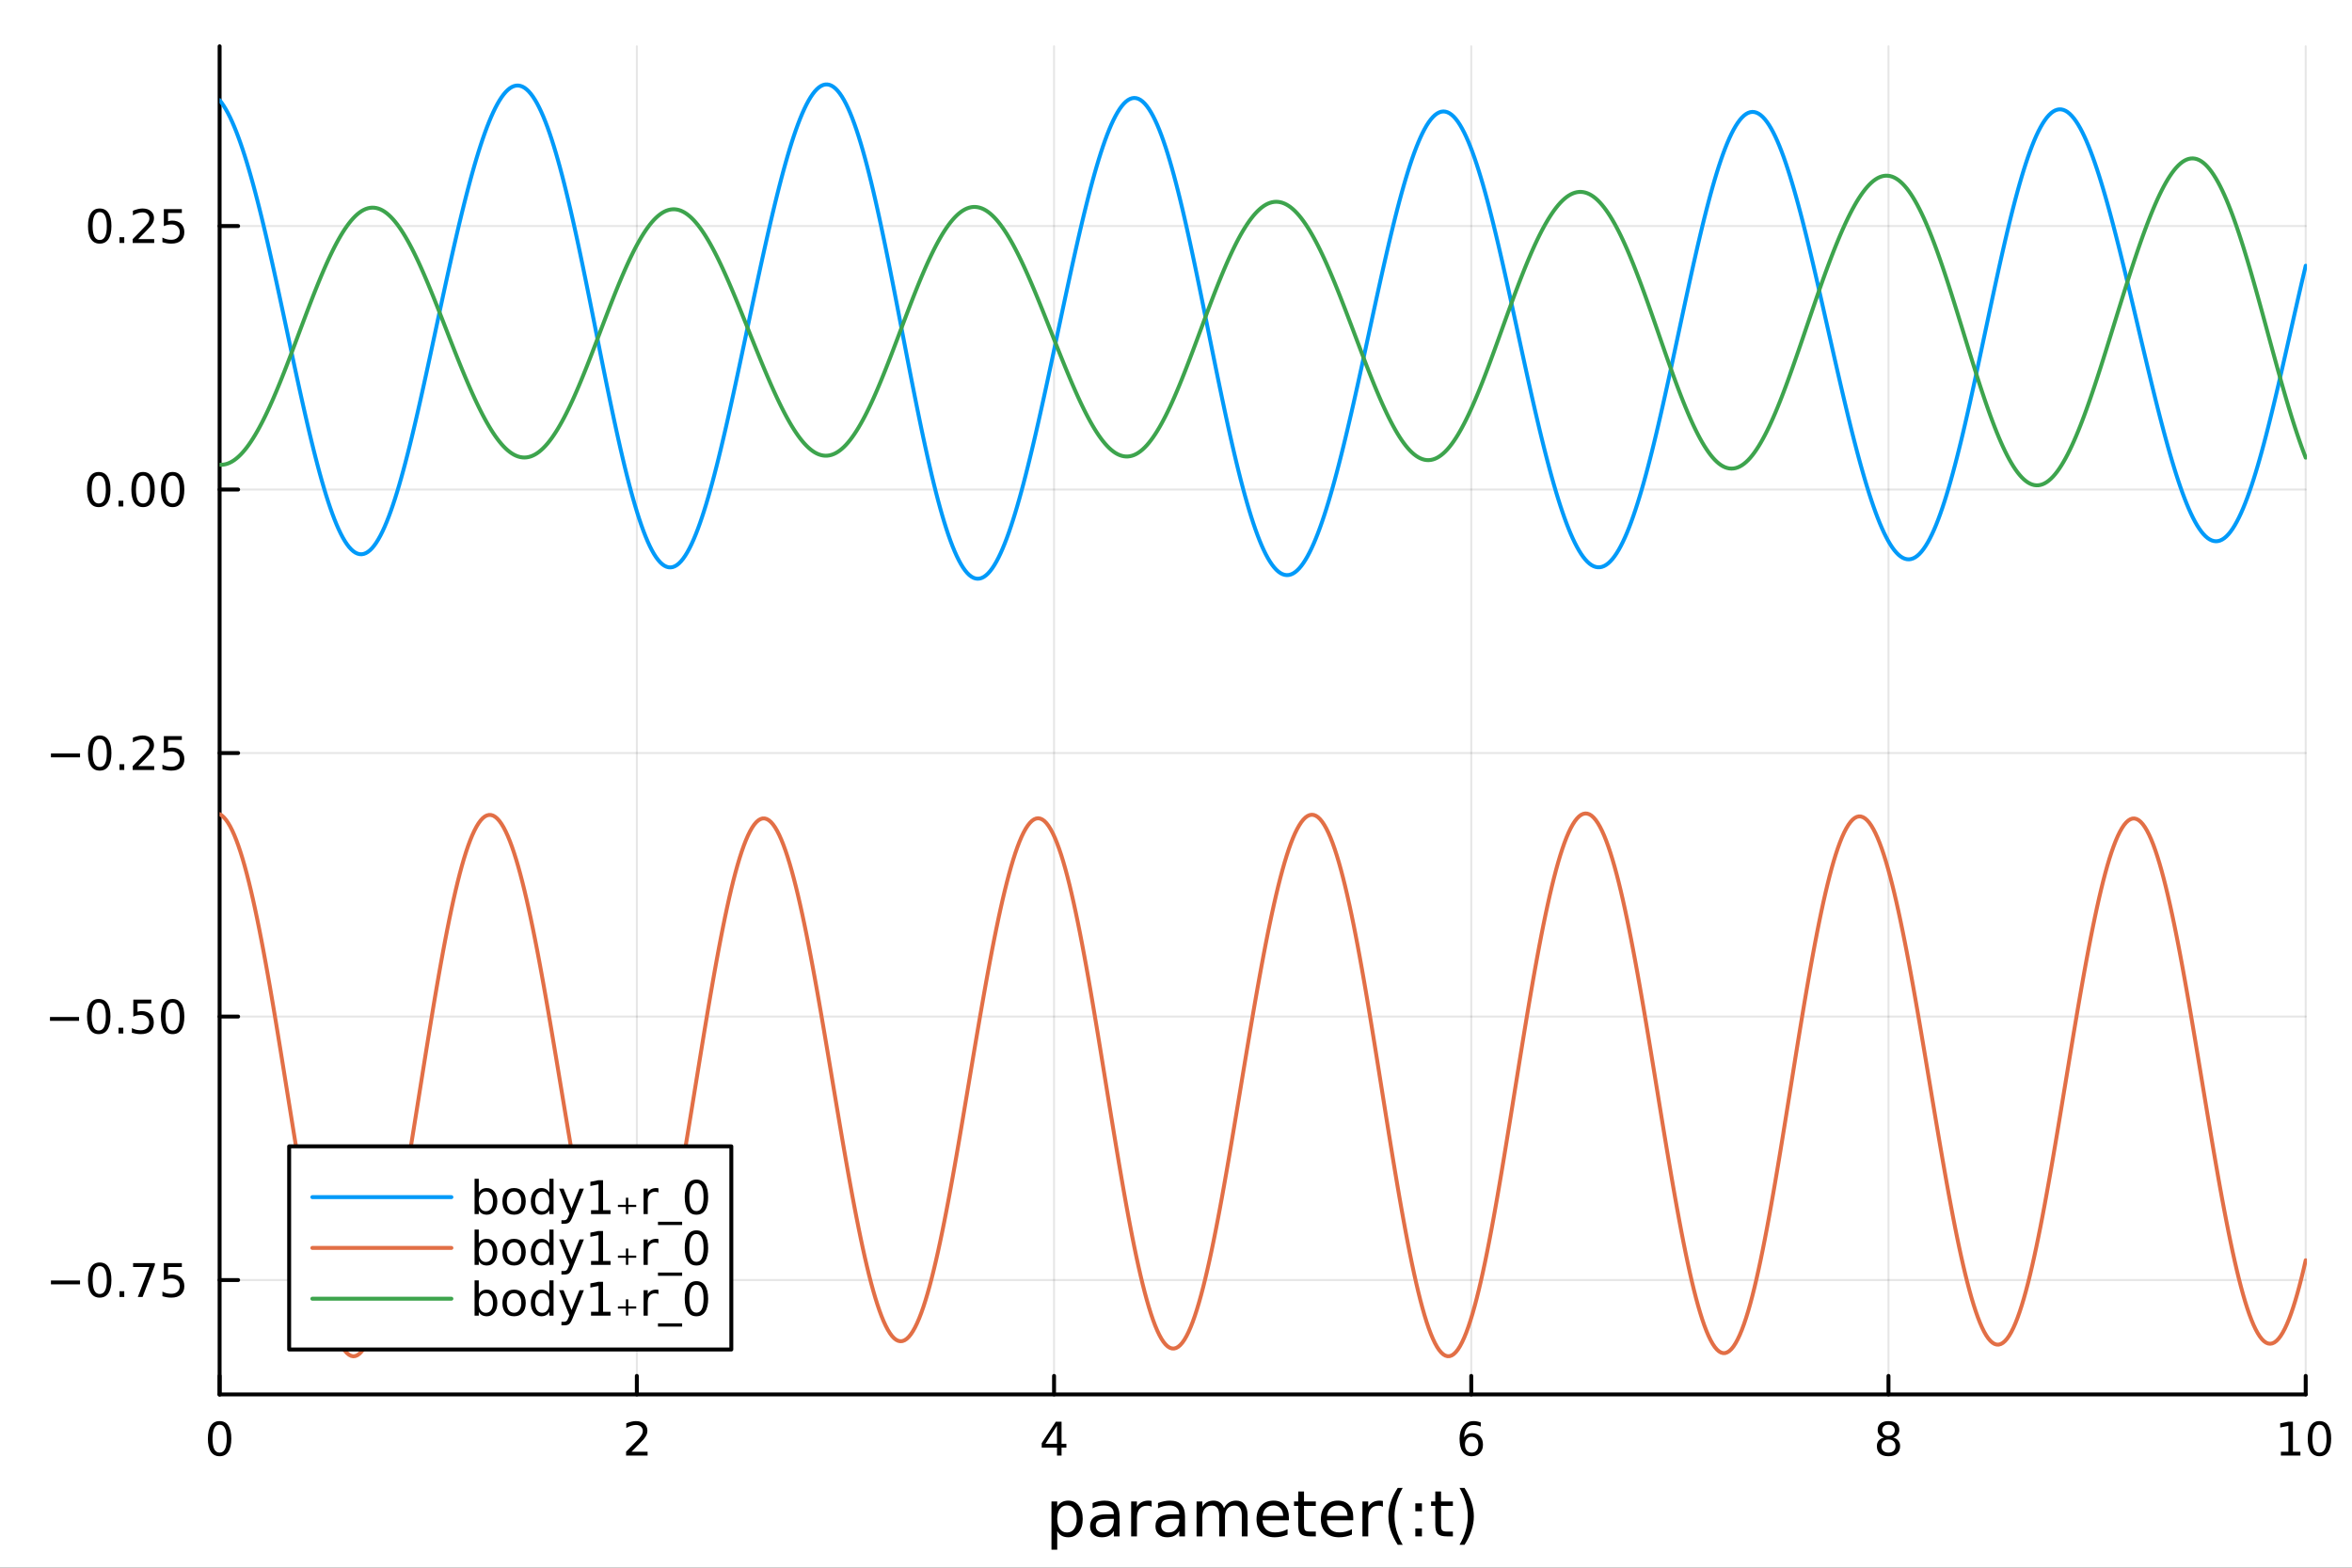 <?xml version="1.0" encoding="utf-8"?>
<svg xmlns="http://www.w3.org/2000/svg" xmlns:xlink="http://www.w3.org/1999/xlink" width="600" height="400" viewBox="0 0 2400 1600">
<rect x="0" y="0" width="2400" height="1600" fill="#333333" stroke="none"/>
<defs>
  <clipPath id="clip850">
    <rect x="0" y="0" width="2400" height="1600"/>
  </clipPath>
</defs>
<path clip-path="url(#clip850)" d="M0 1600 L2400 1600 L2400 0 L0 0  Z" fill="#ffffff" fill-rule="evenodd" fill-opacity="1"/>
<defs>
  <clipPath id="clip851">
    <rect x="480" y="0" width="1681" height="1600"/>
  </clipPath>
</defs>
<path clip-path="url(#clip850)" d="M224.098 1423.18 L2352.76 1423.18 L2352.76 47.244 L224.098 47.244  Z" fill="#ffffff" fill-rule="evenodd" fill-opacity="1"/>
<defs>
  <clipPath id="clip852">
    <rect x="224" y="47" width="2130" height="1377"/>
  </clipPath>
</defs>
<polyline clip-path="url(#clip852)" style="stroke:#000000; stroke-linecap:round; stroke-linejoin:round; stroke-width:2; stroke-opacity:0.1; fill:none" points="224.098,1423.18 224.098,47.244 "/>
<polyline clip-path="url(#clip852)" style="stroke:#000000; stroke-linecap:round; stroke-linejoin:round; stroke-width:2; stroke-opacity:0.1; fill:none" points="649.829,1423.18 649.829,47.244 "/>
<polyline clip-path="url(#clip852)" style="stroke:#000000; stroke-linecap:round; stroke-linejoin:round; stroke-width:2; stroke-opacity:0.1; fill:none" points="1075.56,1423.18 1075.56,47.244 "/>
<polyline clip-path="url(#clip852)" style="stroke:#000000; stroke-linecap:round; stroke-linejoin:round; stroke-width:2; stroke-opacity:0.1; fill:none" points="1501.29,1423.18 1501.29,47.244 "/>
<polyline clip-path="url(#clip852)" style="stroke:#000000; stroke-linecap:round; stroke-linejoin:round; stroke-width:2; stroke-opacity:0.1; fill:none" points="1927.02,1423.18 1927.02,47.244 "/>
<polyline clip-path="url(#clip852)" style="stroke:#000000; stroke-linecap:round; stroke-linejoin:round; stroke-width:2; stroke-opacity:0.1; fill:none" points="2352.76,1423.18 2352.76,47.244 "/>
<polyline clip-path="url(#clip850)" style="stroke:#000000; stroke-linecap:round; stroke-linejoin:round; stroke-width:4; stroke-opacity:1; fill:none" points="224.098,1423.18 2352.76,1423.18 "/>
<polyline clip-path="url(#clip850)" style="stroke:#000000; stroke-linecap:round; stroke-linejoin:round; stroke-width:4; stroke-opacity:1; fill:none" points="224.098,1423.18 224.098,1404.28 "/>
<polyline clip-path="url(#clip850)" style="stroke:#000000; stroke-linecap:round; stroke-linejoin:round; stroke-width:4; stroke-opacity:1; fill:none" points="649.829,1423.18 649.829,1404.28 "/>
<polyline clip-path="url(#clip850)" style="stroke:#000000; stroke-linecap:round; stroke-linejoin:round; stroke-width:4; stroke-opacity:1; fill:none" points="1075.56,1423.18 1075.56,1404.28 "/>
<polyline clip-path="url(#clip850)" style="stroke:#000000; stroke-linecap:round; stroke-linejoin:round; stroke-width:4; stroke-opacity:1; fill:none" points="1501.29,1423.18 1501.29,1404.28 "/>
<polyline clip-path="url(#clip850)" style="stroke:#000000; stroke-linecap:round; stroke-linejoin:round; stroke-width:4; stroke-opacity:1; fill:none" points="1927.02,1423.18 1927.02,1404.28 "/>
<polyline clip-path="url(#clip850)" style="stroke:#000000; stroke-linecap:round; stroke-linejoin:round; stroke-width:4; stroke-opacity:1; fill:none" points="2352.76,1423.18 2352.76,1404.28 "/>
<path clip-path="url(#clip850)" d="M224.098 1454.1 Q220.487 1454.1 218.658 1457.66 Q216.853 1461.2 216.853 1468.33 Q216.853 1475.44 218.658 1479.01 Q220.487 1482.55 224.098 1482.55 Q227.732 1482.55 229.538 1479.01 Q231.366 1475.44 231.366 1468.33 Q231.366 1461.2 229.538 1457.66 Q227.732 1454.1 224.098 1454.1 M224.098 1450.39 Q229.908 1450.39 232.964 1455 Q236.042 1459.58 236.042 1468.33 Q236.042 1477.06 232.964 1481.67 Q229.908 1486.25 224.098 1486.25 Q218.288 1486.25 215.209 1481.67 Q212.153 1477.06 212.153 1468.33 Q212.153 1459.58 215.209 1455 Q218.288 1450.39 224.098 1450.39 Z" fill="#000000" fill-rule="nonzero" fill-opacity="1" /><path clip-path="url(#clip850)" d="M644.482 1481.64 L660.802 1481.64 L660.802 1485.58 L638.857 1485.58 L638.857 1481.64 Q641.519 1478.89 646.103 1474.26 Q650.709 1469.61 651.89 1468.27 Q654.135 1465.74 655.015 1464.01 Q655.917 1462.25 655.917 1460.56 Q655.917 1457.8 653.973 1456.07 Q652.052 1454.33 648.95 1454.33 Q646.751 1454.33 644.297 1455.09 Q641.867 1455.86 639.089 1457.41 L639.089 1452.69 Q641.913 1451.55 644.367 1450.97 Q646.82 1450.39 648.857 1450.39 Q654.228 1450.39 657.422 1453.08 Q660.616 1455.77 660.616 1460.26 Q660.616 1462.39 659.806 1464.31 Q659.019 1466.2 656.913 1468.8 Q656.334 1469.47 653.232 1472.69 Q650.13 1475.88 644.482 1481.64 Z" fill="#000000" fill-rule="nonzero" fill-opacity="1" /><path clip-path="url(#clip850)" d="M1078.57 1455.09 L1066.76 1473.54 L1078.57 1473.54 L1078.57 1455.09 M1077.34 1451.02 L1083.22 1451.02 L1083.22 1473.54 L1088.15 1473.54 L1088.15 1477.43 L1083.22 1477.43 L1083.22 1485.58 L1078.57 1485.58 L1078.57 1477.43 L1062.97 1477.43 L1062.97 1472.92 L1077.34 1451.02 Z" fill="#000000" fill-rule="nonzero" fill-opacity="1" /><path clip-path="url(#clip850)" d="M1501.7 1466.44 Q1498.55 1466.44 1496.7 1468.59 Q1494.87 1470.74 1494.87 1474.49 Q1494.87 1478.22 1496.7 1480.39 Q1498.55 1482.55 1501.7 1482.55 Q1504.85 1482.55 1506.67 1480.39 Q1508.53 1478.22 1508.53 1474.49 Q1508.53 1470.74 1506.67 1468.59 Q1504.85 1466.44 1501.7 1466.44 M1510.98 1451.78 L1510.98 1456.04 Q1509.22 1455.21 1507.42 1454.77 Q1505.63 1454.33 1503.87 1454.33 Q1499.24 1454.33 1496.79 1457.45 Q1494.36 1460.58 1494.01 1466.9 Q1495.38 1464.89 1497.44 1463.82 Q1499.5 1462.73 1501.98 1462.73 Q1507.18 1462.73 1510.19 1465.9 Q1513.23 1469.05 1513.23 1474.49 Q1513.23 1479.82 1510.08 1483.03 Q1506.93 1486.25 1501.7 1486.25 Q1495.7 1486.25 1492.53 1481.67 Q1489.36 1477.06 1489.36 1468.33 Q1489.36 1460.14 1493.25 1455.28 Q1497.14 1450.39 1503.69 1450.39 Q1505.45 1450.39 1507.23 1450.74 Q1509.04 1451.09 1510.98 1451.78 Z" fill="#000000" fill-rule="nonzero" fill-opacity="1" /><path clip-path="url(#clip850)" d="M1927.02 1469.17 Q1923.69 1469.17 1921.77 1470.95 Q1919.87 1472.73 1919.87 1475.86 Q1919.87 1478.98 1921.77 1480.77 Q1923.69 1482.55 1927.02 1482.55 Q1930.36 1482.55 1932.28 1480.77 Q1934.2 1478.96 1934.2 1475.86 Q1934.2 1472.73 1932.28 1470.95 Q1930.38 1469.17 1927.02 1469.17 M1922.35 1467.18 Q1919.34 1466.44 1917.65 1464.38 Q1915.98 1462.32 1915.98 1459.35 Q1915.98 1455.21 1918.92 1452.8 Q1921.89 1450.39 1927.02 1450.39 Q1932.19 1450.39 1935.13 1452.8 Q1938.07 1455.21 1938.07 1459.35 Q1938.07 1462.32 1936.38 1464.38 Q1934.71 1466.44 1931.72 1467.18 Q1935.1 1467.96 1936.98 1470.26 Q1938.88 1472.55 1938.88 1475.86 Q1938.88 1480.88 1935.8 1483.57 Q1932.74 1486.25 1927.02 1486.25 Q1921.31 1486.25 1918.23 1483.57 Q1915.17 1480.88 1915.17 1475.86 Q1915.17 1472.55 1917.07 1470.26 Q1918.97 1467.96 1922.35 1467.18 M1920.64 1459.79 Q1920.64 1462.48 1922.3 1463.98 Q1923.99 1465.49 1927.02 1465.49 Q1930.03 1465.49 1931.72 1463.98 Q1933.44 1462.48 1933.44 1459.79 Q1933.44 1457.11 1931.72 1455.6 Q1930.03 1454.1 1927.02 1454.1 Q1923.99 1454.1 1922.3 1455.6 Q1920.64 1457.11 1920.64 1459.79 Z" fill="#000000" fill-rule="nonzero" fill-opacity="1" /><path clip-path="url(#clip850)" d="M2327.44 1481.64 L2335.08 1481.64 L2335.08 1455.28 L2326.77 1456.95 L2326.77 1452.69 L2335.04 1451.02 L2339.71 1451.02 L2339.71 1481.64 L2347.35 1481.64 L2347.35 1485.58 L2327.44 1485.58 L2327.44 1481.64 Z" fill="#000000" fill-rule="nonzero" fill-opacity="1" /><path clip-path="url(#clip850)" d="M2366.8 1454.1 Q2363.18 1454.1 2361.36 1457.66 Q2359.55 1461.2 2359.55 1468.33 Q2359.55 1475.44 2361.36 1479.01 Q2363.18 1482.55 2366.8 1482.55 Q2370.43 1482.55 2372.23 1479.01 Q2374.06 1475.44 2374.06 1468.33 Q2374.06 1461.2 2372.23 1457.66 Q2370.43 1454.1 2366.8 1454.1 M2366.8 1450.39 Q2372.61 1450.39 2375.66 1455 Q2378.74 1459.58 2378.74 1468.33 Q2378.74 1477.06 2375.66 1481.67 Q2372.61 1486.25 2366.8 1486.25 Q2360.99 1486.25 2357.91 1481.67 Q2354.85 1477.06 2354.85 1468.33 Q2354.85 1459.58 2357.91 1455 Q2360.99 1450.39 2366.8 1450.39 Z" fill="#000000" fill-rule="nonzero" fill-opacity="1" /><path clip-path="url(#clip850)" d="M1078.82 1562.7 L1078.82 1581.6 L1072.93 1581.6 L1072.93 1532.4 L1078.82 1532.4 L1078.82 1537.81 Q1080.67 1534.62 1083.47 1533.1 Q1086.3 1531.54 1090.21 1531.54 Q1096.71 1531.54 1100.75 1536.69 Q1104.82 1541.85 1104.82 1550.25 Q1104.82 1558.65 1100.75 1563.81 Q1096.71 1568.97 1090.21 1568.97 Q1086.3 1568.97 1083.47 1567.44 Q1080.67 1565.88 1078.82 1562.7 M1098.74 1550.25 Q1098.74 1543.79 1096.07 1540.13 Q1093.43 1536.44 1088.78 1536.44 Q1084.14 1536.44 1081.46 1540.13 Q1078.82 1543.79 1078.82 1550.25 Q1078.82 1556.71 1081.46 1560.4 Q1084.14 1564.07 1088.78 1564.07 Q1093.43 1564.07 1096.07 1560.4 Q1098.74 1556.71 1098.74 1550.25 Z" fill="#000000" fill-rule="nonzero" fill-opacity="1" /><path clip-path="url(#clip850)" d="M1130.73 1550.12 Q1123.63 1550.12 1120.9 1551.75 Q1118.16 1553.37 1118.16 1557.29 Q1118.16 1560.4 1120.2 1562.25 Q1122.27 1564.07 1125.8 1564.07 Q1130.67 1564.07 1133.6 1560.63 Q1136.56 1557.16 1136.56 1551.43 L1136.56 1550.12 L1130.73 1550.12 M1142.41 1547.71 L1142.41 1568.04 L1136.56 1568.04 L1136.56 1562.63 Q1134.55 1565.88 1131.56 1567.44 Q1128.57 1568.97 1124.24 1568.97 Q1118.76 1568.97 1115.52 1565.91 Q1112.3 1562.82 1112.3 1557.67 Q1112.3 1551.65 1116.31 1548.6 Q1120.36 1545.54 1128.35 1545.54 L1136.56 1545.54 L1136.56 1544.97 Q1136.56 1540.93 1133.88 1538.73 Q1131.24 1536.5 1126.44 1536.5 Q1123.38 1536.5 1120.48 1537.23 Q1117.59 1537.97 1114.91 1539.43 L1114.91 1534.02 Q1118.13 1532.78 1121.15 1532.17 Q1124.18 1531.54 1127.04 1531.54 Q1134.77 1531.54 1138.59 1535.55 Q1142.41 1539.56 1142.41 1547.71 Z" fill="#000000" fill-rule="nonzero" fill-opacity="1" /><path clip-path="url(#clip850)" d="M1175.13 1537.87 Q1174.15 1537.3 1172.97 1537.04 Q1171.82 1536.76 1170.42 1536.76 Q1165.46 1536.76 1162.78 1540 Q1160.14 1543.22 1160.14 1549.27 L1160.14 1568.04 L1154.25 1568.04 L1154.25 1532.4 L1160.14 1532.4 L1160.14 1537.93 Q1161.99 1534.69 1164.95 1533.13 Q1167.91 1531.54 1172.14 1531.54 Q1172.75 1531.54 1173.48 1531.63 Q1174.21 1531.7 1175.1 1531.85 L1175.13 1537.87 Z" fill="#000000" fill-rule="nonzero" fill-opacity="1" /><path clip-path="url(#clip850)" d="M1197.48 1550.12 Q1190.38 1550.12 1187.64 1551.75 Q1184.9 1553.37 1184.9 1557.29 Q1184.9 1560.4 1186.94 1562.25 Q1189.01 1564.07 1192.54 1564.07 Q1197.41 1564.07 1200.34 1560.63 Q1203.3 1557.16 1203.3 1551.43 L1203.3 1550.12 L1197.48 1550.12 M1209.16 1547.71 L1209.16 1568.04 L1203.3 1568.04 L1203.3 1562.63 Q1201.3 1565.88 1198.3 1567.44 Q1195.31 1568.97 1190.98 1568.97 Q1185.51 1568.97 1182.26 1565.91 Q1179.05 1562.82 1179.05 1557.67 Q1179.05 1551.65 1183.06 1548.6 Q1187.1 1545.54 1195.09 1545.54 L1203.3 1545.54 L1203.3 1544.97 Q1203.3 1540.93 1200.63 1538.73 Q1197.99 1536.5 1193.18 1536.5 Q1190.12 1536.5 1187.23 1537.23 Q1184.33 1537.97 1181.66 1539.43 L1181.66 1534.02 Q1184.87 1532.78 1187.9 1532.17 Q1190.92 1531.54 1193.78 1531.54 Q1201.52 1531.54 1205.34 1535.55 Q1209.16 1539.56 1209.16 1547.71 Z" fill="#000000" fill-rule="nonzero" fill-opacity="1" /><path clip-path="url(#clip850)" d="M1248.98 1539.24 Q1251.17 1535.29 1254.23 1533.41 Q1257.28 1531.54 1261.42 1531.54 Q1266.99 1531.54 1270.01 1535.45 Q1273.04 1539.33 1273.04 1546.53 L1273.04 1568.04 L1267.15 1568.04 L1267.15 1546.72 Q1267.15 1541.59 1265.34 1539.11 Q1263.52 1536.63 1259.8 1536.63 Q1255.25 1536.63 1252.6 1539.65 Q1249.96 1542.68 1249.96 1547.9 L1249.96 1568.04 L1244.07 1568.04 L1244.07 1546.72 Q1244.07 1541.56 1242.26 1539.11 Q1240.45 1536.63 1236.66 1536.63 Q1232.17 1536.63 1229.53 1539.68 Q1226.89 1542.71 1226.89 1547.9 L1226.89 1568.04 L1221 1568.04 L1221 1532.4 L1226.89 1532.4 L1226.89 1537.93 Q1228.89 1534.66 1231.69 1533.1 Q1234.49 1531.54 1238.34 1531.54 Q1242.23 1531.54 1244.93 1533.51 Q1247.67 1535.48 1248.98 1539.24 Z" fill="#000000" fill-rule="nonzero" fill-opacity="1" /><path clip-path="url(#clip850)" d="M1315.21 1548.76 L1315.21 1551.62 L1288.28 1551.62 Q1288.67 1557.67 1291.91 1560.85 Q1295.19 1564 1301.02 1564 Q1304.39 1564 1307.54 1563.17 Q1310.72 1562.35 1313.84 1560.69 L1313.84 1566.23 Q1310.69 1567.57 1307.38 1568.27 Q1304.07 1568.97 1300.66 1568.97 Q1292.13 1568.97 1287.14 1564 Q1282.17 1559.04 1282.17 1550.57 Q1282.17 1541.82 1286.88 1536.69 Q1291.63 1531.54 1299.65 1531.54 Q1306.84 1531.54 1311.01 1536.18 Q1315.21 1540.8 1315.21 1548.76 M1309.35 1547.04 Q1309.29 1542.23 1306.65 1539.37 Q1304.04 1536.5 1299.71 1536.5 Q1294.81 1536.5 1291.85 1539.27 Q1288.92 1542.04 1288.47 1547.07 L1309.35 1547.04 Z" fill="#000000" fill-rule="nonzero" fill-opacity="1" /><path clip-path="url(#clip850)" d="M1330.62 1522.27 L1330.62 1532.4 L1342.68 1532.4 L1342.68 1536.95 L1330.62 1536.95 L1330.62 1556.3 Q1330.62 1560.66 1331.79 1561.9 Q1333 1563.14 1336.66 1563.14 L1342.68 1563.14 L1342.68 1568.04 L1336.66 1568.04 Q1329.88 1568.04 1327.31 1565.53 Q1324.73 1562.98 1324.73 1556.3 L1324.73 1536.95 L1320.43 1536.95 L1320.43 1532.4 L1324.73 1532.4 L1324.73 1522.27 L1330.62 1522.27 Z" fill="#000000" fill-rule="nonzero" fill-opacity="1" /><path clip-path="url(#clip850)" d="M1380.87 1548.76 L1380.87 1551.62 L1353.95 1551.62 Q1354.33 1557.67 1357.57 1560.85 Q1360.85 1564 1366.68 1564 Q1370.05 1564 1373.2 1563.17 Q1376.39 1562.35 1379.5 1560.69 L1379.5 1566.23 Q1376.35 1567.57 1373.04 1568.27 Q1369.73 1568.97 1366.33 1568.97 Q1357.8 1568.97 1352.8 1564 Q1347.83 1559.04 1347.83 1550.57 Q1347.83 1541.82 1352.55 1536.69 Q1357.29 1531.54 1365.31 1531.54 Q1372.5 1531.54 1376.67 1536.18 Q1380.87 1540.8 1380.87 1548.76 M1375.02 1547.04 Q1374.95 1542.23 1372.31 1539.37 Q1369.7 1536.5 1365.37 1536.5 Q1360.47 1536.5 1357.51 1539.27 Q1354.58 1542.04 1354.14 1547.07 L1375.02 1547.04 Z" fill="#000000" fill-rule="nonzero" fill-opacity="1" /><path clip-path="url(#clip850)" d="M1411.14 1537.87 Q1410.16 1537.3 1408.98 1537.04 Q1407.83 1536.76 1406.43 1536.76 Q1401.47 1536.76 1398.79 1540 Q1396.15 1543.22 1396.15 1549.27 L1396.15 1568.04 L1390.26 1568.04 L1390.26 1532.4 L1396.15 1532.4 L1396.15 1537.93 Q1398 1534.69 1400.96 1533.13 Q1403.92 1531.54 1408.15 1531.54 Q1408.75 1531.54 1409.49 1531.63 Q1410.22 1531.7 1411.11 1531.85 L1411.14 1537.87 Z" fill="#000000" fill-rule="nonzero" fill-opacity="1" /><path clip-path="url(#clip850)" d="M1431.35 1518.58 Q1427.09 1525.9 1425.02 1533.06 Q1422.95 1540.23 1422.95 1547.58 Q1422.95 1554.93 1425.02 1562.16 Q1427.12 1569.35 1431.35 1576.64 L1426.26 1576.64 Q1421.49 1569.16 1419.1 1561.93 Q1416.74 1554.71 1416.74 1547.58 Q1416.74 1540.48 1419.1 1533.29 Q1421.45 1526.09 1426.26 1518.58 L1431.35 1518.58 Z" fill="#000000" fill-rule="nonzero" fill-opacity="1" /><path clip-path="url(#clip850)" d="M1444.21 1559.96 L1450.93 1559.96 L1450.93 1568.04 L1444.21 1568.04 L1444.21 1559.96 M1444.21 1534.34 L1450.93 1534.34 L1450.93 1542.42 L1444.21 1542.42 L1444.21 1534.34 Z" fill="#000000" fill-rule="nonzero" fill-opacity="1" /><path clip-path="url(#clip850)" d="M1470.47 1522.27 L1470.47 1532.4 L1482.53 1532.4 L1482.53 1536.95 L1470.47 1536.95 L1470.47 1556.3 Q1470.47 1560.66 1471.65 1561.9 Q1472.86 1563.14 1476.52 1563.14 L1482.53 1563.14 L1482.53 1568.04 L1476.52 1568.04 Q1469.74 1568.04 1467.16 1565.53 Q1464.58 1562.98 1464.58 1556.3 L1464.58 1536.95 L1460.29 1536.95 L1460.29 1532.4 L1464.58 1532.4 L1464.58 1522.27 L1470.47 1522.27 Z" fill="#000000" fill-rule="nonzero" fill-opacity="1" /><path clip-path="url(#clip850)" d="M1489.31 1518.58 L1494.41 1518.58 Q1499.18 1526.09 1501.53 1533.29 Q1503.92 1540.48 1503.92 1547.58 Q1503.92 1554.71 1501.53 1561.93 Q1499.18 1569.16 1494.41 1576.64 L1489.31 1576.64 Q1493.55 1569.35 1495.61 1562.16 Q1497.72 1554.93 1497.72 1547.58 Q1497.72 1540.23 1495.61 1533.06 Q1493.55 1525.9 1489.31 1518.58 Z" fill="#000000" fill-rule="nonzero" fill-opacity="1" /><polyline clip-path="url(#clip852)" style="stroke:#000000; stroke-linecap:round; stroke-linejoin:round; stroke-width:2; stroke-opacity:0.1; fill:none" points="224.098,1306.43 2352.76,1306.43 "/>
<polyline clip-path="url(#clip852)" style="stroke:#000000; stroke-linecap:round; stroke-linejoin:round; stroke-width:2; stroke-opacity:0.1; fill:none" points="224.098,1037.5 2352.76,1037.5 "/>
<polyline clip-path="url(#clip852)" style="stroke:#000000; stroke-linecap:round; stroke-linejoin:round; stroke-width:2; stroke-opacity:0.1; fill:none" points="224.098,768.562 2352.76,768.562 "/>
<polyline clip-path="url(#clip852)" style="stroke:#000000; stroke-linecap:round; stroke-linejoin:round; stroke-width:2; stroke-opacity:0.1; fill:none" points="224.098,499.627 2352.76,499.627 "/>
<polyline clip-path="url(#clip852)" style="stroke:#000000; stroke-linecap:round; stroke-linejoin:round; stroke-width:2; stroke-opacity:0.1; fill:none" points="224.098,230.692 2352.76,230.692 "/>
<polyline clip-path="url(#clip850)" style="stroke:#000000; stroke-linecap:round; stroke-linejoin:round; stroke-width:4; stroke-opacity:1; fill:none" points="224.098,1423.18 224.098,47.244 "/>
<polyline clip-path="url(#clip850)" style="stroke:#000000; stroke-linecap:round; stroke-linejoin:round; stroke-width:4; stroke-opacity:1; fill:none" points="224.098,1306.43 242.996,1306.43 "/>
<polyline clip-path="url(#clip850)" style="stroke:#000000; stroke-linecap:round; stroke-linejoin:round; stroke-width:4; stroke-opacity:1; fill:none" points="224.098,1037.5 242.996,1037.5 "/>
<polyline clip-path="url(#clip850)" style="stroke:#000000; stroke-linecap:round; stroke-linejoin:round; stroke-width:4; stroke-opacity:1; fill:none" points="224.098,768.562 242.996,768.562 "/>
<polyline clip-path="url(#clip850)" style="stroke:#000000; stroke-linecap:round; stroke-linejoin:round; stroke-width:4; stroke-opacity:1; fill:none" points="224.098,499.627 242.996,499.627 "/>
<polyline clip-path="url(#clip850)" style="stroke:#000000; stroke-linecap:round; stroke-linejoin:round; stroke-width:4; stroke-opacity:1; fill:none" points="224.098,230.692 242.996,230.692 "/>
<path clip-path="url(#clip850)" d="M51.987 1306.88 L81.663 1306.88 L81.663 1310.82 L51.987 1310.82 L51.987 1306.88 Z" fill="#000000" fill-rule="nonzero" fill-opacity="1" /><path clip-path="url(#clip850)" d="M101.756 1292.23 Q98.145 1292.23 96.316 1295.8 Q94.51 1299.34 94.51 1306.47 Q94.51 1313.57 96.316 1317.14 Q98.145 1320.68 101.756 1320.68 Q105.39 1320.68 107.196 1317.14 Q109.024 1313.57 109.024 1306.47 Q109.024 1299.34 107.196 1295.8 Q105.39 1292.23 101.756 1292.23 M101.756 1288.53 Q107.566 1288.53 110.621 1293.13 Q113.7 1297.72 113.7 1306.47 Q113.7 1315.19 110.621 1319.8 Q107.566 1324.38 101.756 1324.38 Q95.946 1324.38 92.867 1319.8 Q89.811 1315.19 89.811 1306.47 Q89.811 1297.72 92.867 1293.13 Q95.946 1288.53 101.756 1288.53 Z" fill="#000000" fill-rule="nonzero" fill-opacity="1" /><path clip-path="url(#clip850)" d="M121.918 1317.83 L126.802 1317.83 L126.802 1323.71 L121.918 1323.71 L121.918 1317.83 Z" fill="#000000" fill-rule="nonzero" fill-opacity="1" /><path clip-path="url(#clip850)" d="M135.806 1289.15 L158.029 1289.15 L158.029 1291.14 L145.482 1323.71 L140.598 1323.71 L152.404 1293.09 L135.806 1293.09 L135.806 1289.15 Z" fill="#000000" fill-rule="nonzero" fill-opacity="1" /><path clip-path="url(#clip850)" d="M167.195 1289.15 L185.552 1289.15 L185.552 1293.09 L171.478 1293.09 L171.478 1301.56 Q172.496 1301.21 173.515 1301.05 Q174.533 1300.87 175.552 1300.87 Q181.339 1300.87 184.718 1304.04 Q188.098 1307.21 188.098 1312.62 Q188.098 1318.2 184.626 1321.3 Q181.153 1324.38 174.834 1324.38 Q172.658 1324.38 170.39 1324.01 Q168.144 1323.64 165.737 1322.9 L165.737 1318.2 Q167.82 1319.34 170.042 1319.89 Q172.265 1320.45 174.741 1320.45 Q178.746 1320.45 181.084 1318.34 Q183.422 1316.24 183.422 1312.62 Q183.422 1309.01 181.084 1306.91 Q178.746 1304.8 174.741 1304.8 Q172.866 1304.8 170.991 1305.22 Q169.14 1305.63 167.195 1306.51 L167.195 1289.15 Z" fill="#000000" fill-rule="nonzero" fill-opacity="1" /><path clip-path="url(#clip850)" d="M50.992 1037.95 L80.668 1037.95 L80.668 1041.88 L50.992 1041.88 L50.992 1037.95 Z" fill="#000000" fill-rule="nonzero" fill-opacity="1" /><path clip-path="url(#clip850)" d="M100.76 1023.3 Q97.149 1023.3 95.321 1026.86 Q93.515 1030.4 93.515 1037.53 Q93.515 1044.64 95.321 1048.2 Q97.149 1051.74 100.76 1051.74 Q104.395 1051.74 106.2 1048.2 Q108.029 1044.64 108.029 1037.53 Q108.029 1030.4 106.2 1026.86 Q104.395 1023.3 100.76 1023.3 M100.76 1019.59 Q106.571 1019.59 109.626 1024.2 Q112.705 1028.78 112.705 1037.53 Q112.705 1046.26 109.626 1050.87 Q106.571 1055.45 100.76 1055.45 Q94.95 1055.45 91.871 1050.87 Q88.816 1046.26 88.816 1037.53 Q88.816 1028.78 91.871 1024.2 Q94.95 1019.59 100.76 1019.59 Z" fill="#000000" fill-rule="nonzero" fill-opacity="1" /><path clip-path="url(#clip850)" d="M120.922 1048.9 L125.807 1048.9 L125.807 1054.78 L120.922 1054.78 L120.922 1048.9 Z" fill="#000000" fill-rule="nonzero" fill-opacity="1" /><path clip-path="url(#clip850)" d="M136.038 1020.22 L154.394 1020.22 L154.394 1024.15 L140.32 1024.15 L140.32 1032.62 Q141.339 1032.28 142.357 1032.12 Q143.376 1031.93 144.394 1031.93 Q150.181 1031.93 153.561 1035.1 Q156.941 1038.27 156.941 1043.69 Q156.941 1049.27 153.468 1052.37 Q149.996 1055.45 143.677 1055.45 Q141.501 1055.45 139.232 1055.08 Q136.987 1054.71 134.58 1053.97 L134.58 1049.27 Q136.663 1050.4 138.885 1050.96 Q141.107 1051.51 143.584 1051.51 Q147.589 1051.51 149.927 1049.41 Q152.265 1047.3 152.265 1043.69 Q152.265 1040.08 149.927 1037.97 Q147.589 1035.87 143.584 1035.87 Q141.709 1035.87 139.834 1036.28 Q137.982 1036.7 136.038 1037.58 L136.038 1020.22 Z" fill="#000000" fill-rule="nonzero" fill-opacity="1" /><path clip-path="url(#clip850)" d="M176.153 1023.3 Q172.542 1023.3 170.714 1026.86 Q168.908 1030.4 168.908 1037.53 Q168.908 1044.64 170.714 1048.2 Q172.542 1051.74 176.153 1051.74 Q179.788 1051.74 181.593 1048.2 Q183.422 1044.64 183.422 1037.53 Q183.422 1030.4 181.593 1026.86 Q179.788 1023.3 176.153 1023.3 M176.153 1019.59 Q181.964 1019.59 185.019 1024.2 Q188.098 1028.78 188.098 1037.53 Q188.098 1046.26 185.019 1050.87 Q181.964 1055.45 176.153 1055.45 Q170.343 1055.45 167.265 1050.87 Q164.209 1046.26 164.209 1037.53 Q164.209 1028.78 167.265 1024.2 Q170.343 1019.59 176.153 1019.59 Z" fill="#000000" fill-rule="nonzero" fill-opacity="1" /><path clip-path="url(#clip850)" d="M51.987 769.014 L81.663 769.014 L81.663 772.949 L51.987 772.949 L51.987 769.014 Z" fill="#000000" fill-rule="nonzero" fill-opacity="1" /><path clip-path="url(#clip850)" d="M101.756 754.361 Q98.145 754.361 96.316 757.926 Q94.51 761.467 94.51 768.597 Q94.51 775.704 96.316 779.268 Q98.145 782.81 101.756 782.81 Q105.39 782.81 107.196 779.268 Q109.024 775.704 109.024 768.597 Q109.024 761.467 107.196 757.926 Q105.39 754.361 101.756 754.361 M101.756 750.657 Q107.566 750.657 110.621 755.264 Q113.7 759.847 113.7 768.597 Q113.7 777.324 110.621 781.93 Q107.566 786.514 101.756 786.514 Q95.946 786.514 92.867 781.93 Q89.811 777.324 89.811 768.597 Q89.811 759.847 92.867 755.264 Q95.946 750.657 101.756 750.657 Z" fill="#000000" fill-rule="nonzero" fill-opacity="1" /><path clip-path="url(#clip850)" d="M121.918 779.963 L126.802 779.963 L126.802 785.842 L121.918 785.842 L121.918 779.963 Z" fill="#000000" fill-rule="nonzero" fill-opacity="1" /><path clip-path="url(#clip850)" d="M141.015 781.907 L157.334 781.907 L157.334 785.842 L135.39 785.842 L135.39 781.907 Q138.052 779.153 142.635 774.523 Q147.242 769.87 148.422 768.528 Q150.668 766.004 151.547 764.268 Q152.45 762.509 152.45 760.819 Q152.45 758.065 150.505 756.329 Q148.584 754.593 145.482 754.593 Q143.283 754.593 140.83 755.356 Q138.399 756.12 135.621 757.671 L135.621 752.949 Q138.445 751.815 140.899 751.236 Q143.353 750.657 145.39 750.657 Q150.76 750.657 153.955 753.343 Q157.149 756.028 157.149 760.518 Q157.149 762.648 156.339 764.569 Q155.552 766.467 153.445 769.06 Q152.867 769.731 149.765 772.949 Q146.663 776.143 141.015 781.907 Z" fill="#000000" fill-rule="nonzero" fill-opacity="1" /><path clip-path="url(#clip850)" d="M167.195 751.282 L185.552 751.282 L185.552 755.218 L171.478 755.218 L171.478 763.69 Q172.496 763.342 173.515 763.18 Q174.533 762.995 175.552 762.995 Q181.339 762.995 184.718 766.167 Q188.098 769.338 188.098 774.754 Q188.098 780.333 184.626 783.435 Q181.153 786.514 174.834 786.514 Q172.658 786.514 170.39 786.143 Q168.144 785.773 165.737 785.032 L165.737 780.333 Q167.82 781.467 170.042 782.023 Q172.265 782.578 174.741 782.578 Q178.746 782.578 181.084 780.472 Q183.422 778.366 183.422 774.754 Q183.422 771.143 181.084 769.037 Q178.746 766.93 174.741 766.93 Q172.866 766.93 170.991 767.347 Q169.14 767.764 167.195 768.643 L167.195 751.282 Z" fill="#000000" fill-rule="nonzero" fill-opacity="1" /><path clip-path="url(#clip850)" d="M100.76 485.426 Q97.149 485.426 95.321 488.991 Q93.515 492.533 93.515 499.662 Q93.515 506.769 95.321 510.333 Q97.149 513.875 100.76 513.875 Q104.395 513.875 106.2 510.333 Q108.029 506.769 108.029 499.662 Q108.029 492.533 106.2 488.991 Q104.395 485.426 100.76 485.426 M100.76 481.722 Q106.571 481.722 109.626 486.329 Q112.705 490.912 112.705 499.662 Q112.705 508.389 109.626 512.995 Q106.571 517.579 100.76 517.579 Q94.95 517.579 91.871 512.995 Q88.816 508.389 88.816 499.662 Q88.816 490.912 91.871 486.329 Q94.95 481.722 100.76 481.722 Z" fill="#000000" fill-rule="nonzero" fill-opacity="1" /><path clip-path="url(#clip850)" d="M120.922 511.028 L125.807 511.028 L125.807 516.907 L120.922 516.907 L120.922 511.028 Z" fill="#000000" fill-rule="nonzero" fill-opacity="1" /><path clip-path="url(#clip850)" d="M145.992 485.426 Q142.381 485.426 140.552 488.991 Q138.746 492.533 138.746 499.662 Q138.746 506.769 140.552 510.333 Q142.381 513.875 145.992 513.875 Q149.626 513.875 151.431 510.333 Q153.26 506.769 153.26 499.662 Q153.26 492.533 151.431 488.991 Q149.626 485.426 145.992 485.426 M145.992 481.722 Q151.802 481.722 154.857 486.329 Q157.936 490.912 157.936 499.662 Q157.936 508.389 154.857 512.995 Q151.802 517.579 145.992 517.579 Q140.181 517.579 137.103 512.995 Q134.047 508.389 134.047 499.662 Q134.047 490.912 137.103 486.329 Q140.181 481.722 145.992 481.722 Z" fill="#000000" fill-rule="nonzero" fill-opacity="1" /><path clip-path="url(#clip850)" d="M176.153 485.426 Q172.542 485.426 170.714 488.991 Q168.908 492.533 168.908 499.662 Q168.908 506.769 170.714 510.333 Q172.542 513.875 176.153 513.875 Q179.788 513.875 181.593 510.333 Q183.422 506.769 183.422 499.662 Q183.422 492.533 181.593 488.991 Q179.788 485.426 176.153 485.426 M176.153 481.722 Q181.964 481.722 185.019 486.329 Q188.098 490.912 188.098 499.662 Q188.098 508.389 185.019 512.995 Q181.964 517.579 176.153 517.579 Q170.343 517.579 167.265 512.995 Q164.209 508.389 164.209 499.662 Q164.209 490.912 167.265 486.329 Q170.343 481.722 176.153 481.722 Z" fill="#000000" fill-rule="nonzero" fill-opacity="1" /><path clip-path="url(#clip850)" d="M101.756 216.491 Q98.145 216.491 96.316 220.056 Q94.51 223.598 94.51 230.727 Q94.51 237.834 96.316 241.398 Q98.145 244.94 101.756 244.94 Q105.39 244.94 107.196 241.398 Q109.024 237.834 109.024 230.727 Q109.024 223.598 107.196 220.056 Q105.39 216.491 101.756 216.491 M101.756 212.787 Q107.566 212.787 110.621 217.394 Q113.7 221.977 113.7 230.727 Q113.7 239.454 110.621 244.06 Q107.566 248.644 101.756 248.644 Q95.946 248.644 92.867 244.06 Q89.811 239.454 89.811 230.727 Q89.811 221.977 92.867 217.394 Q95.946 212.787 101.756 212.787 Z" fill="#000000" fill-rule="nonzero" fill-opacity="1" /><path clip-path="url(#clip850)" d="M121.918 242.093 L126.802 242.093 L126.802 247.972 L121.918 247.972 L121.918 242.093 Z" fill="#000000" fill-rule="nonzero" fill-opacity="1" /><path clip-path="url(#clip850)" d="M141.015 244.037 L157.334 244.037 L157.334 247.972 L135.39 247.972 L135.39 244.037 Q138.052 241.283 142.635 236.653 Q147.242 232 148.422 230.658 Q150.668 228.135 151.547 226.399 Q152.45 224.639 152.45 222.949 Q152.45 220.195 150.505 218.459 Q148.584 216.723 145.482 216.723 Q143.283 216.723 140.83 217.487 Q138.399 218.25 135.621 219.801 L135.621 215.079 Q138.445 213.945 140.899 213.366 Q143.353 212.787 145.39 212.787 Q150.76 212.787 153.955 215.473 Q157.149 218.158 157.149 222.649 Q157.149 224.778 156.339 226.699 Q155.552 228.598 153.445 231.19 Q152.867 231.861 149.765 235.079 Q146.663 238.273 141.015 244.037 Z" fill="#000000" fill-rule="nonzero" fill-opacity="1" /><path clip-path="url(#clip850)" d="M167.195 213.412 L185.552 213.412 L185.552 217.348 L171.478 217.348 L171.478 225.82 Q172.496 225.473 173.515 225.311 Q174.533 225.125 175.552 225.125 Q181.339 225.125 184.718 228.297 Q188.098 231.468 188.098 236.885 Q188.098 242.463 184.626 245.565 Q181.153 248.644 174.834 248.644 Q172.658 248.644 170.39 248.273 Q168.144 247.903 165.737 247.162 L165.737 242.463 Q167.82 243.598 170.042 244.153 Q172.265 244.709 174.741 244.709 Q178.746 244.709 181.084 242.602 Q183.422 240.496 183.422 236.885 Q183.422 233.273 181.084 231.167 Q178.746 229.061 174.741 229.061 Q172.866 229.061 170.991 229.477 Q169.14 229.894 167.195 230.774 L167.195 213.412 Z" fill="#000000" fill-rule="nonzero" fill-opacity="1" /><polyline clip-path="url(#clip852)" style="stroke:#009af9; stroke-linecap:round; stroke-linejoin:round; stroke-width:4; stroke-opacity:1; fill:none" points="224.098,102.222 226.229,104.978 228.359,108.111 230.49,111.616 232.621,115.488 234.752,119.72 236.883,124.307 239.013,129.241 241.144,134.514 243.275,140.119 245.406,146.046 247.537,152.287 249.667,158.832 251.798,165.672 253.929,172.797 256.06,180.194 258.19,187.854 260.321,195.764 262.452,203.913 264.583,212.288 266.714,220.876 268.844,229.664 270.975,238.638 273.106,247.783 275.237,257.087 277.368,266.532 279.498,276.104 281.629,285.785 283.76,295.561 285.891,305.415 288.022,315.329 290.152,325.287 292.283,335.27 294.414,345.259 296.545,355.238 298.675,365.188 300.806,375.09 302.937,384.926 305.068,394.677 307.199,404.324 309.329,413.85 311.46,423.234 313.591,432.459 315.722,441.506 317.853,450.357 319.983,458.996 322.114,467.403 324.245,475.563 326.376,483.46 328.507,491.076 330.637,498.397 332.768,505.405 334.899,512.084 337.03,518.424 339.16,524.413 341.291,530.036 343.422,535.282 345.553,540.142 347.684,544.605 349.814,548.659 351.945,552.295 354.076,555.502 356.207,558.282 358.338,560.625 360.468,562.528 362.599,563.987 364.73,564.999 366.861,565.562 368.992,565.673 371.122,565.331 373.253,564.531 375.384,563.289 377.515,561.601 379.645,559.472 381.776,556.907 383.907,553.913 386.038,550.494 388.169,546.658 390.299,542.409 392.43,537.756 394.561,532.718 396.692,527.301 398.823,521.517 400.953,515.379 403.084,508.9 405.215,502.094 407.346,494.972 409.477,487.548 411.607,479.835 413.738,471.858 415.869,463.628 418,455.163 420.13,446.479 422.261,437.593 424.392,428.524 426.523,419.287 428.654,409.9 430.784,400.38 432.915,390.747 435.046,381.019 437.177,371.214 439.308,361.348 441.438,351.44 443.569,341.507 445.7,331.565 447.831,321.633 449.961,311.726 452.092,301.863 454.223,292.06 456.354,282.328 458.485,272.683 460.615,263.141 462.746,253.716 464.877,244.424 467.008,235.28 469.139,226.299 471.269,217.495 473.4,208.884 475.531,200.48 477.662,192.278 479.793,184.298 481.923,176.554 484.054,169.059 486.185,161.825 488.316,154.863 490.446,148.184 492.577,141.802 494.708,135.728 496.839,129.973 498.97,124.544 501.1,119.446 503.231,114.695 505.362,110.297 507.493,106.261 509.624,102.594 511.754,99.303 513.885,96.396 516.016,93.882 518.147,91.766 520.278,90.057 522.408,88.748 524.539,87.85 526.67,87.367 528.801,87.298 530.931,87.644 533.062,88.408 535.193,89.59 537.324,91.191 539.455,93.213 541.585,95.657 543.716,98.519 545.847,101.785 547.978,105.461 550.109,109.541 552.239,114.017 554.37,118.884 556.501,124.133 558.632,129.758 560.763,135.752 562.893,142.109 565.024,148.82 567.155,155.875 569.286,163.254 571.416,170.954 573.547,178.958 575.678,187.252 577.809,195.822 579.94,204.653 582.07,213.729 584.201,223.036 586.332,232.558 588.463,242.282 590.594,252.192 592.724,262.26 594.855,272.474 596.986,282.813 599.117,293.258 601.247,303.789 603.378,314.385 605.509,325.027 607.64,335.693 609.771,346.364 611.901,357.019 614.032,367.639 616.163,378.203 618.294,388.692 620.425,399.082 622.555,409.353 624.686,419.486 626.817,429.461 628.948,439.258 631.079,448.858 633.209,458.241 635.34,467.388 637.471,476.279 639.602,484.894 641.732,493.215 643.863,501.225 645.994,508.928 648.125,516.29 650.256,523.3 652.386,529.946 654.517,536.217 656.648,542.1 658.779,547.584 660.91,552.658 663.04,557.31 665.171,561.528 667.302,565.3 669.433,568.615 671.564,571.482 673.694,573.906 675.825,575.866 677.956,577.364 680.087,578.401 682.217,578.976 684.348,579.09 686.479,578.743 688.61,577.937 690.741,576.67 692.871,574.945 695.002,572.761 697.133,570.118 699.264,567.054 701.395,563.563 703.525,559.649 705.656,555.326 707.787,550.602 709.918,545.492 712.049,540.004 714.179,534.151 716.31,527.945 718.441,521.396 720.572,514.517 722.702,507.317 724.833,499.812 726.964,492.037 729.095,483.995 731.226,475.704 733.356,467.178 735.487,458.436 737.618,449.493 739.749,440.365 741.88,431.069 744.01,421.622 746.141,412.038 748.272,402.335 750.403,392.53 752.534,382.64 754.664,372.681 756.795,362.667 758.926,352.614 761.057,342.538 763.187,332.455 765.318,322.381 767.449,312.332 769.58,302.324 771.711,292.373 773.841,282.496 775.972,272.688 778.103,262.97 780.234,253.36 782.365,243.874 784.495,234.527 786.626,225.334 788.757,216.311 790.888,207.472 793.018,198.833 795.149,190.409 797.28,182.214 799.411,174.258 801.542,166.561 803.672,159.138 805.803,152.002 807.934,145.165 810.065,138.641 812.196,132.444 814.326,126.586 816.457,121.081 818.588,115.942 820.719,111.181 822.85,106.805 824.98,102.828 827.111,99.256 829.242,96.098 831.373,93.361 833.503,91.053 835.634,89.18 837.765,87.75 839.896,86.771 842.027,86.251 844.157,86.186 846.288,86.572 848.419,87.42 850.55,88.727 852.681,90.492 854.811,92.711 856.942,95.383 859.073,98.506 861.204,102.077 863.335,106.094 865.465,110.556 867.596,115.456 869.727,120.766 871.858,126.492 873.988,132.622 876.119,139.145 878.25,146.046 880.381,153.315 882.512,160.937 884.642,168.901 886.773,177.194 888.904,185.803 891.035,194.716 893.166,203.903 895.296,213.35 897.427,223.043 899.558,232.96 901.689,243.082 903.82,253.388 905.95,263.859 908.081,274.474 910.212,285.213 912.343,296.055 914.473,306.982 916.604,317.972 918.735,329.004 920.866,340.053 922.997,351.099 925.127,362.12 927.258,373.094 929.389,384.001 931.52,394.817 933.651,405.523 935.781,416.097 937.912,426.516 940.043,436.761 942.174,446.808 944.304,456.638 946.435,466.251 948.566,475.612 950.697,484.706 952.828,493.517 954.958,502.029 957.089,510.227 959.22,518.096 961.351,525.62 963.482,532.783 965.612,539.571 967.743,545.968 969.874,551.957 972.005,557.55 974.136,562.734 976.266,567.493 978.397,571.822 980.528,575.716 982.659,579.17 984.789,582.179 986.92,584.74 989.051,586.847 991.182,588.495 993.313,589.679 995.443,590.396 997.574,590.65 999.705,590.467 1001.84,589.829 1003.97,588.743 1006.1,587.215 1008.23,585.252 1010.36,582.858 1012.49,580.041 1014.62,576.807 1016.75,573.162 1018.88,569.112 1021.01,564.664 1023.14,559.823 1025.27,554.623 1027.41,549.066 1029.54,543.162 1031.67,536.923 1033.8,530.364 1035.93,523.497 1038.06,516.336 1040.19,508.894 1042.32,501.184 1044.45,493.22 1046.58,485.015 1048.71,476.582 1050.84,467.94 1052.97,459.108 1055.11,450.095 1057.24,440.918 1059.37,431.591 1061.5,422.128 1063.63,412.545 1065.76,402.857 1067.89,393.078 1070.02,383.222 1072.15,373.304 1074.28,363.332 1076.41,353.322 1078.54,343.29 1080.67,333.253 1082.81,323.227 1084.94,313.227 1087.07,303.27 1089.2,293.372 1091.33,283.548 1093.46,273.811 1095.59,264.174 1097.72,254.659 1099.85,245.282 1101.98,236.061 1104.11,227.011 1106.24,218.148 1108.38,209.489 1110.51,201.049 1112.64,192.845 1114.77,184.893 1116.9,177.214 1119.03,169.823 1121.16,162.732 1123.29,155.955 1125.42,149.506 1127.55,143.398 1129.68,137.646 1131.81,132.261 1133.94,127.258 1136.08,122.651 1138.21,118.447 1140.34,114.65 1142.47,111.278 1144.6,108.334 1146.73,105.824 1148.86,103.755 1150.99,102.13 1153.12,100.956 1155.25,100.237 1157.38,99.98 1159.51,100.189 1161.64,100.869 1163.78,102.011 1165.91,103.604 1168.04,105.658 1170.17,108.166 1172.3,111.123 1174.43,114.523 1176.56,118.359 1178.69,122.626 1180.82,127.316 1182.95,132.424 1185.08,137.945 1187.21,143.871 1189.35,150.176 1191.48,156.848 1193.61,163.88 1195.74,171.256 1197.87,178.96 1200,186.975 1202.13,195.287 1204.26,203.877 1206.39,212.731 1208.52,221.832 1210.65,231.164 1212.78,240.711 1214.91,250.456 1217.05,260.365 1219.18,270.426 1221.31,280.62 1223.44,290.925 1225.57,301.322 1227.7,311.788 1229.83,322.305 1231.96,332.852 1234.09,343.407 1236.22,353.951 1238.35,364.463 1240.48,374.922 1242.61,385.312 1244.75,395.616 1246.88,405.81 1249.01,415.875 1251.14,425.794 1253.27,435.55 1255.4,445.125 1257.53,454.502 1259.66,463.662 1261.79,472.589 1263.92,481.265 1266.05,489.673 1268.18,497.794 1270.32,505.632 1272.45,513.175 1274.58,520.402 1276.71,527.303 1278.84,533.868 1280.97,540.089 1283.1,545.955 1285.23,551.457 1287.36,556.585 1289.49,561.33 1291.62,565.682 1293.75,569.633 1295.88,573.171 1298.02,576.323 1300.15,579.075 1302.28,581.416 1304.41,583.348 1306.54,584.868 1308.67,585.979 1310.8,586.678 1312.93,586.967 1315.06,586.844 1317.19,586.31 1319.32,585.365 1321.45,584.009 1323.58,582.241 1325.72,580.094 1327.85,577.556 1329.98,574.633 1332.11,571.333 1334.24,567.662 1336.37,563.629 1338.5,559.241 1340.63,554.505 1342.76,549.429 1344.89,544.021 1347.02,538.288 1349.15,532.238 1351.29,525.881 1353.42,519.245 1355.55,512.326 1357.68,505.135 1359.81,497.685 1361.94,489.99 1364.07,482.061 1366.2,473.913 1368.33,465.556 1370.46,457.004 1372.59,448.27 1374.72,439.366 1376.85,430.305 1378.99,421.098 1381.12,411.754 1383.25,402.289 1385.38,392.722 1387.51,383.067 1389.64,373.342 1391.77,363.562 1393.9,353.744 1396.03,343.904 1398.16,334.059 1400.29,324.224 1402.42,314.416 1404.55,304.651 1406.69,294.946 1408.82,285.323 1410.95,275.799 1413.08,266.392 1415.21,257.118 1417.34,247.995 1419.47,239.04 1421.6,230.271 1423.73,221.704 1425.86,213.357 1427.99,205.248 1430.12,197.392 1432.26,189.808 1434.39,182.506 1436.52,175.506 1438.65,168.822 1440.78,162.468 1442.91,156.453 1445.04,150.79 1447.17,145.49 1449.3,140.564 1451.43,136.023 1453.56,131.88 1455.69,128.145 1457.82,124.83 1459.96,121.946 1462.09,119.501 1464.22,117.466 1466.35,115.875 1468.48,114.726 1470.61,114.021 1472.74,113.757 1474.87,113.935 1477,114.555 1479.13,115.615 1481.26,117.115 1483.39,119.055 1485.52,121.434 1487.66,124.252 1489.79,127.508 1491.92,131.178 1494.05,135.244 1496.18,139.714 1498.31,144.575 1500.44,149.815 1502.57,155.423 1504.7,161.384 1506.83,167.688 1508.96,174.322 1511.09,181.273 1513.23,188.529 1515.36,196.078 1517.49,203.907 1519.62,212.005 1521.75,220.332 1523.88,228.882 1526.01,237.638 1528.14,246.583 1530.27,255.699 1532.4,264.967 1534.53,274.37 1536.66,283.889 1538.79,293.505 1540.93,303.202 1543.06,312.961 1545.19,322.763 1547.32,332.592 1549.45,342.428 1551.58,352.257 1553.71,362.059 1555.84,371.816 1557.97,381.512 1560.1,391.131 1562.23,400.656 1564.36,410.071 1566.49,419.36 1568.63,428.506 1570.76,437.493 1572.89,446.304 1575.02,454.924 1577.15,463.334 1579.28,471.538 1581.41,479.534 1583.54,487.295 1585.67,494.81 1587.8,502.067 1589.93,509.055 1592.06,515.763 1594.2,522.18 1596.33,528.295 1598.46,534.096 1600.59,539.573 1602.72,544.714 1604.85,549.517 1606.98,553.993 1609.11,558.118 1611.24,561.885 1613.37,565.292 1615.5,568.332 1617.63,571.002 1619.76,573.296 1621.9,575.209 1624.03,576.738 1626.16,577.877 1628.29,578.621 1630.42,578.967 1632.55,578.936 1634.68,578.511 1636.81,577.694 1638.94,576.487 1641.07,574.893 1643.2,572.915 1645.33,570.554 1647.46,567.813 1649.6,564.693 1651.73,561.198 1653.86,557.33 1655.99,553.09 1658.12,548.503 1660.25,543.564 1662.38,538.278 1664.51,532.656 1666.64,526.707 1668.77,520.44 1670.9,513.867 1673.03,506.995 1675.17,499.836 1677.3,492.398 1679.43,484.692 1681.56,476.727 1683.69,468.519 1685.82,460.082 1687.95,451.428 1690.08,442.573 1692.21,433.533 1694.34,424.325 1696.47,414.964 1698.6,405.467 1700.73,395.85 1702.87,386.13 1705,376.321 1707.13,366.441 1709.26,356.509 1711.39,346.547 1713.52,336.571 1715.65,326.601 1717.78,316.656 1719.91,306.754 1722.04,296.915 1724.17,287.159 1726.3,277.503 1728.43,267.968 1730.57,258.572 1732.7,249.334 1734.83,240.272 1736.96,231.398 1739.09,222.739 1741.22,214.309 1743.35,206.123 1745.48,198.197 1747.61,190.547 1749.74,183.188 1751.87,176.136 1754,169.404 1756.14,163.011 1758.27,156.969 1760.4,151.296 1762.53,146.006 1764.66,141.078 1766.79,136.544 1768.92,132.414 1771.05,128.691 1773.18,125.382 1775.31,122.49 1777.44,120.022 1779.57,117.982 1781.7,116.375 1783.84,115.206 1785.97,114.482 1788.1,114.205 1790.23,114.382 1792.36,114.987 1794.49,116.019 1796.62,117.486 1798.75,119.38 1800.88,121.696 1803.01,124.425 1805.14,127.56 1807.27,131.095 1809.4,135.022 1811.54,139.334 1813.67,144.024 1815.8,149.085 1817.93,154.51 1820.06,160.279 1822.19,166.364 1824.32,172.765 1826.45,179.467 1828.58,186.455 1830.71,193.713 1832.84,201.228 1834.97,208.982 1837.11,216.962 1839.24,225.153 1841.37,233.538 1843.5,242.103 1845.63,250.832 1847.76,259.711 1849.89,268.716 1852.02,277.83 1854.15,287.039 1856.28,296.328 1858.41,305.679 1860.54,315.079 1862.67,324.509 1864.81,333.955 1866.94,343.401 1869.07,352.83 1871.2,362.227 1873.33,371.576 1875.46,380.867 1877.59,390.093 1879.72,399.236 1881.85,408.282 1883.98,417.215 1886.11,426.021 1888.24,434.685 1890.37,443.193 1892.51,451.53 1894.64,459.681 1896.77,467.631 1898.9,475.367 1901.03,482.882 1903.16,490.182 1905.29,497.235 1907.42,504.03 1909.55,510.556 1911.68,516.803 1913.81,522.758 1915.94,528.412 1918.07,533.753 1920.21,538.771 1922.34,543.454 1924.47,547.791 1926.6,551.773 1928.73,555.403 1930.86,558.664 1932.99,561.551 1935.12,564.058 1937.25,566.181 1939.38,567.915 1941.51,569.256 1943.64,570.197 1945.78,570.736 1947.91,570.866 1950.04,570.583 1952.17,569.882 1954.3,568.782 1956.43,567.273 1958.56,565.352 1960.69,563.026 1962.82,560.297 1964.95,557.17 1967.08,553.65 1969.21,549.74 1971.34,545.446 1973.48,540.77 1975.61,535.717 1977.74,530.292 1979.87,524.511 1982,518.39 1984.13,511.93 1986.26,505.144 1988.39,498.047 1990.52,490.652 1992.65,482.971 1994.78,475.02 1996.91,466.81 1999.04,458.356 2001.18,449.672 2003.31,440.769 2005.44,431.665 2007.57,422.39 2009.7,412.952 2011.83,403.37 2013.96,393.664 2016.09,383.853 2018.22,373.956 2020.35,363.993 2022.48,353.983 2024.61,343.944 2026.75,333.897 2028.88,323.861 2031.01,313.855 2033.14,303.897 2035.27,294.007 2037.4,284.207 2039.53,274.515 2041.66,264.951 2043.79,255.532 2045.92,246.277 2048.05,237.204 2050.18,228.332 2052.31,219.679 2054.45,211.263 2056.58,203.104 2058.71,195.219 2060.84,187.622 2062.97,180.306 2065.1,173.304 2067.23,166.626 2069.36,160.283 2071.49,154.288 2073.62,148.65 2075.75,143.381 2077.88,138.492 2080.01,133.994 2082.15,129.899 2084.28,126.208 2086.41,122.917 2088.54,120.041 2090.67,117.581 2092.8,115.54 2094.93,113.919 2097.06,112.72 2099.19,111.944 2101.32,111.593 2103.45,111.669 2105.58,112.173 2107.72,113.093 2109.85,114.421 2111.98,116.159 2114.11,118.299 2116.24,120.834 2118.37,123.757 2120.5,127.059 2122.63,130.733 2124.76,134.772 2126.89,139.167 2129.02,143.913 2131.15,148.995 2133.28,154.391 2135.42,160.095 2137.55,166.096 2139.68,172.378 2141.81,178.93 2143.94,185.737 2146.07,192.787 2148.2,200.066 2150.33,207.561 2152.46,215.259 2154.59,223.145 2156.72,231.208 2158.85,239.42 2160.98,247.777 2163.12,256.263 2165.25,264.865 2167.38,273.568 2169.51,282.358 2171.64,291.221 2173.77,300.143 2175.9,309.11 2178.03,318.107 2180.16,327.127 2182.29,336.16 2184.42,345.188 2186.55,354.198 2188.69,363.175 2190.82,372.104 2192.95,380.971 2195.08,389.762 2197.21,398.462 2199.34,407.057 2201.47,415.536 2203.6,423.888 2205.73,432.093 2207.86,440.137 2209.99,448.006 2212.12,455.688 2214.25,463.168 2216.39,470.433 2218.52,477.468 2220.65,484.261 2222.78,490.798 2224.91,497.065 2227.04,503.05 2229.17,508.74 2231.3,514.127 2233.43,519.2 2235.56,523.947 2237.69,528.36 2239.82,532.427 2241.95,536.138 2244.09,539.484 2246.22,542.453 2248.35,545.052 2250.48,547.265 2252.61,549.088 2254.74,550.517 2256.87,551.551 2259,552.185 2261.13,552.417 2263.26,552.243 2265.39,551.661 2267.52,550.668 2269.66,549.26 2271.79,547.455 2273.92,545.248 2276.05,542.641 2278.18,539.641 2280.31,536.254 2282.44,532.485 2284.57,528.341 2286.7,523.829 2288.83,518.954 2290.96,513.723 2293.09,508.141 2295.22,502.232 2297.36,496.004 2299.49,489.467 2301.62,482.634 2303.75,475.52 2305.88,468.139 2308.01,460.505 2310.14,452.633 2312.27,444.537 2314.4,436.232 2316.53,427.73 2318.66,419.054 2320.79,410.223 2322.92,401.251 2325.06,392.157 2327.19,382.959 2329.32,373.677 2331.45,364.328 2333.58,354.931 2335.71,345.505 2337.84,336.067 2339.97,326.637 2342.1,317.233 2344.23,307.872 2346.36,298.57 2348.49,289.348 2350.63,280.224 2352.76,271.216 "/>
<polyline clip-path="url(#clip852)" style="stroke:#e26f46; stroke-linecap:round; stroke-linejoin:round; stroke-width:4; stroke-opacity:1; fill:none" points="224.098,830.924 226.229,832.223 228.359,834.106 230.49,836.568 232.621,839.607 234.752,843.218 236.883,847.394 239.013,852.128 241.144,857.413 243.275,863.24 245.406,869.598 247.537,876.476 249.667,883.861 251.798,891.741 253.929,900.101 256.06,908.925 258.19,918.196 260.321,927.896 262.452,938.007 264.583,948.508 266.714,959.377 268.844,970.592 270.975,982.131 273.106,993.968 275.237,1006.08 277.368,1018.44 279.498,1031.01 281.629,1043.78 283.76,1056.71 285.891,1069.78 288.022,1082.94 290.152,1096.19 292.283,1109.47 294.414,1122.77 296.545,1136.04 298.675,1149.26 300.806,1162.41 302.937,1175.43 305.068,1188.32 307.199,1201.02 309.329,1213.52 311.46,1225.78 313.591,1237.77 315.722,1249.46 317.853,1260.83 319.983,1271.84 322.114,1282.48 324.245,1292.7 326.376,1302.5 328.507,1311.84 330.637,1320.69 332.768,1329.05 334.899,1336.87 337.03,1344.15 339.16,1350.87 341.291,1357.02 343.422,1362.57 345.553,1367.52 347.684,1371.85 349.814,1375.54 351.945,1378.59 354.076,1380.99 356.207,1382.73 358.338,1383.82 360.468,1384.24 362.599,1384 364.73,1383.1 366.861,1381.54 368.992,1379.32 371.122,1376.45 373.253,1372.91 375.384,1368.76 377.515,1363.97 379.645,1358.57 381.776,1352.57 383.907,1345.98 386.038,1338.82 388.169,1331.11 390.299,1322.86 392.43,1314.09 394.561,1304.84 396.692,1295.11 398.823,1284.94 400.953,1274.35 403.084,1263.37 405.215,1252.02 407.346,1240.33 409.477,1228.34 411.607,1216.05 413.738,1203.52 415.869,1190.76 418,1177.82 420.13,1164.72 422.261,1151.5 424.392,1138.18 426.523,1124.81 428.654,1111.4 430.784,1098.01 432.915,1084.64 435.046,1071.34 437.177,1058.15 439.308,1045.08 441.438,1032.17 443.569,1019.46 445.7,1006.97 447.831,994.721 449.961,982.757 452.092,971.104 454.223,959.785 456.354,948.815 458.485,938.229 460.615,928.045 462.746,918.283 464.877,908.963 467.008,900.104 469.139,891.725 471.269,883.845 473.4,876.484 475.531,869.66 477.662,863.365 479.793,857.615 481.923,852.423 484.054,847.795 486.185,843.737 488.316,840.256 490.446,837.36 492.577,835.055 494.708,833.348 496.839,832.245 498.97,831.735 501.1,831.802 503.231,832.461 505.362,833.707 507.493,835.535 509.624,837.939 511.754,840.914 513.885,844.455 516.016,848.557 518.147,853.214 520.278,858.42 522.408,864.146 524.539,870.396 526.67,877.153 528.801,884.402 530.931,892.126 533.062,900.309 535.193,908.934 537.324,917.986 539.455,927.447 541.585,937.303 543.716,947.533 545.847,958.109 547.978,969.016 550.109,980.228 552.239,991.719 554.37,1003.47 556.501,1015.44 558.632,1027.62 560.763,1039.97 562.893,1052.48 565.024,1065.12 567.155,1077.86 569.286,1090.66 571.416,1103.51 573.547,1116.37 575.678,1129.22 577.809,1142.02 579.94,1154.75 582.07,1167.37 584.201,1179.86 586.332,1192.18 588.463,1204.32 590.594,1216.23 592.724,1227.91 594.855,1239.31 596.986,1250.41 599.117,1261.18 601.247,1271.61 603.378,1281.66 605.509,1291.32 607.64,1300.55 609.771,1309.33 611.901,1317.64 614.032,1325.45 616.163,1332.75 618.294,1339.53 620.425,1345.78 622.555,1351.46 624.686,1356.58 626.817,1361.11 628.948,1365.06 631.079,1368.4 633.209,1371.13 635.34,1373.24 637.471,1374.72 639.602,1375.56 641.732,1375.75 643.863,1375.28 645.994,1374.21 648.125,1372.5 650.256,1370.16 652.386,1367.2 654.517,1363.62 656.648,1359.44 658.779,1354.66 660.91,1349.29 663.04,1343.35 665.171,1336.84 667.302,1329.77 669.433,1322.15 671.564,1314.02 673.694,1305.4 675.825,1296.31 677.956,1286.76 680.087,1276.78 682.217,1266.4 684.348,1255.63 686.479,1244.52 688.61,1233.08 690.741,1221.34 692.871,1209.32 695.002,1197.05 697.133,1184.56 699.264,1171.88 701.395,1159.04 703.525,1146.07 705.656,1133.01 707.787,1119.89 709.918,1106.73 712.049,1093.58 714.179,1080.45 716.31,1067.39 718.441,1054.42 720.572,1041.59 722.702,1028.91 724.833,1016.41 726.964,1004.12 729.095,992.066 731.226,980.286 733.356,968.803 735.487,957.642 737.618,946.831 739.749,936.394 741.88,926.358 744.01,916.748 746.141,907.591 748.272,898.913 750.403,890.738 752.534,883.068 754.664,875.904 756.795,869.286 758.926,863.224 761.057,857.728 763.187,852.81 765.318,848.479 767.449,844.746 769.58,841.621 771.711,839.115 773.841,837.237 775.972,835.974 778.103,835.332 780.234,835.311 782.365,835.906 784.495,837.113 786.626,838.929 788.757,841.348 790.888,844.368 793.018,847.984 795.149,852.191 797.28,856.977 799.411,862.301 801.542,868.174 803.672,874.58 805.803,881.5 807.934,888.918 810.065,896.815 812.196,905.175 814.326,913.98 816.457,923.213 818.588,932.855 820.719,942.887 822.85,953.279 824.98,964.013 827.111,975.062 829.242,986.4 831.373,998.001 833.503,1009.84 835.634,1021.88 837.765,1034.11 839.896,1046.5 842.027,1059.02 844.157,1071.64 846.288,1084.33 848.419,1097.07 850.55,1109.82 852.681,1122.55 854.811,1135.24 856.942,1147.86 859.073,1160.37 861.204,1172.75 863.335,1184.97 865.465,1197 867.596,1208.8 869.727,1220.38 871.858,1231.68 873.988,1242.69 876.119,1253.38 878.25,1263.73 880.381,1273.71 882.512,1283.3 884.642,1292.48 886.773,1301.21 888.904,1309.48 891.035,1317.26 893.166,1324.57 895.296,1331.36 897.427,1337.63 899.558,1343.36 901.689,1348.54 903.82,1353.16 905.95,1357.2 908.081,1360.67 910.212,1363.54 912.343,1365.8 914.473,1367.45 916.604,1368.47 918.735,1368.88 920.866,1368.7 922.997,1367.9 925.127,1366.49 927.258,1364.48 929.389,1361.86 931.52,1358.66 933.651,1354.87 935.781,1350.51 937.912,1345.57 940.043,1340.07 942.174,1334.02 944.304,1327.41 946.435,1320.31 948.566,1312.71 950.697,1304.62 952.828,1296.07 954.958,1287.09 957.089,1277.68 959.22,1267.87 961.351,1257.69 963.482,1247.16 965.612,1236.3 967.743,1225.13 969.874,1213.67 972.005,1201.95 974.136,1190.02 976.266,1177.88 978.397,1165.57 980.528,1153.12 982.659,1140.55 984.789,1127.9 986.92,1115.2 989.051,1102.47 991.182,1089.75 993.313,1077.05 995.443,1064.42 997.574,1051.88 999.705,1039.44 1001.84,1027.15 1003.97,1015.03 1006.1,1003.11 1008.23,991.413 1010.36,979.967 1012.49,968.797 1014.62,957.932 1016.75,947.396 1018.88,937.217 1021.01,927.421 1023.14,918.034 1025.27,909.041 1027.41,900.482 1029.54,892.378 1031.67,884.746 1033.8,877.601 1035.93,870.96 1038.06,864.84 1040.19,859.255 1042.32,854.223 1044.45,849.759 1046.58,845.88 1048.71,842.603 1050.84,839.912 1052.97,837.8 1055.11,836.3 1057.24,835.411 1059.37,835.135 1061.5,835.474 1063.63,836.428 1065.76,837.999 1067.89,840.188 1070.02,842.996 1072.15,846.419 1074.28,850.445 1076.41,855.07 1078.54,860.28 1080.67,866.063 1082.81,872.405 1084.94,879.294 1087.07,886.717 1089.2,894.662 1091.33,903.114 1093.46,912.051 1095.59,921.438 1097.72,931.264 1099.85,941.505 1101.98,952.135 1104.11,963.129 1106.24,974.46 1108.38,986.103 1110.51,998.034 1112.64,1010.23 1114.77,1022.65 1116.9,1035.28 1119.03,1048.07 1121.16,1061.01 1123.29,1074.05 1125.42,1087.18 1127.55,1100.34 1129.68,1113.53 1131.81,1126.69 1133.94,1139.81 1136.08,1152.84 1138.21,1165.77 1140.34,1178.56 1142.47,1191.18 1144.6,1203.59 1146.73,1215.77 1148.86,1227.7 1150.99,1239.34 1153.12,1250.66 1155.25,1261.63 1157.38,1272.23 1159.51,1282.43 1161.64,1292.19 1163.78,1301.52 1165.91,1310.39 1168.04,1318.77 1170.17,1326.64 1172.3,1334 1174.43,1340.81 1176.56,1347.07 1178.69,1352.76 1180.82,1357.86 1182.95,1362.36 1185.08,1366.24 1187.21,1369.49 1189.35,1372.12 1191.48,1374.13 1193.61,1375.5 1195.74,1376.24 1197.87,1376.34 1200,1375.81 1202.13,1374.65 1204.26,1372.86 1206.39,1370.44 1208.52,1367.41 1210.65,1363.75 1212.78,1359.48 1214.91,1354.59 1217.05,1349.15 1219.18,1343.14 1221.31,1336.58 1223.44,1329.49 1225.57,1321.88 1227.7,1313.78 1229.83,1305.2 1231.96,1296.17 1234.09,1286.71 1236.22,1276.83 1238.35,1266.55 1240.48,1255.9 1242.61,1244.91 1244.75,1233.62 1246.88,1222.03 1249.01,1210.19 1251.14,1198.12 1253.27,1185.84 1255.4,1173.39 1257.53,1160.8 1259.66,1148.09 1261.79,1135.3 1263.92,1122.45 1266.05,1109.58 1268.18,1096.7 1270.32,1083.85 1272.45,1071.05 1274.58,1058.34 1276.71,1045.74 1278.84,1033.29 1280.97,1021 1283.1,1008.9 1285.23,997.02 1287.36,985.389 1289.49,974.032 1291.62,962.976 1293.75,952.247 1295.88,941.872 1298.02,931.84 1300.15,922.183 1302.28,912.929 1304.41,904.093 1306.54,895.693 1308.67,887.744 1310.8,880.264 1312.93,873.269 1315.06,866.776 1317.19,860.801 1319.32,855.36 1321.45,850.472 1323.58,846.151 1325.72,842.347 1327.85,839.106 1329.98,836.438 1332.11,834.343 1334.24,832.827 1336.37,831.892 1338.5,831.541 1340.63,831.779 1342.76,832.607 1344.89,834.03 1347.02,836.05 1349.15,838.671 1351.29,841.89 1353.42,845.658 1355.55,850.015 1357.68,854.946 1359.81,860.439 1361.94,866.482 1364.07,873.06 1366.2,880.16 1368.33,887.771 1370.46,895.878 1372.59,904.468 1374.72,913.529 1376.85,923.046 1378.99,933.006 1381.12,943.383 1383.25,954.154 1385.38,965.293 1387.51,976.773 1389.64,988.568 1391.77,1000.65 1393.9,1012.99 1396.03,1025.57 1398.16,1038.36 1400.29,1051.32 1402.42,1064.44 1404.55,1077.69 1406.69,1091.02 1408.82,1104.4 1410.95,1117.79 1413.08,1131.18 1415.21,1144.52 1417.34,1157.79 1419.47,1170.95 1421.6,1183.97 1423.73,1196.81 1425.86,1209.46 1427.99,1221.86 1430.12,1234 1432.26,1245.84 1434.39,1257.36 1436.52,1268.54 1438.65,1279.33 1440.78,1289.72 1442.91,1299.68 1445.04,1309.19 1447.17,1318.22 1449.3,1326.76 1451.43,1334.77 1453.56,1342.24 1455.69,1349.15 1457.82,1355.46 1459.96,1361.16 1462.09,1366.23 1464.22,1370.73 1466.35,1374.59 1468.48,1377.81 1470.61,1380.37 1472.74,1382.29 1474.87,1383.55 1477,1384.16 1479.13,1384.12 1481.26,1383.41 1483.39,1382.03 1485.52,1380 1487.66,1377.29 1489.79,1373.91 1491.92,1369.9 1494.05,1365.29 1496.18,1360.06 1498.31,1354.22 1500.44,1347.79 1502.57,1340.8 1504.7,1333.27 1506.83,1325.2 1508.96,1316.63 1511.09,1307.56 1513.23,1298.03 1515.36,1288.04 1517.49,1277.62 1519.62,1266.78 1521.75,1255.59 1523.88,1244.06 1526.01,1232.21 1528.14,1220.08 1530.27,1207.69 1532.4,1195.09 1534.53,1182.29 1536.66,1169.33 1538.79,1156.24 1540.93,1143.06 1543.06,1129.8 1545.19,1116.51 1547.32,1103.22 1549.45,1089.95 1551.58,1076.72 1553.71,1063.59 1555.84,1050.58 1557.97,1037.72 1560.1,1025.03 1562.23,1012.54 1564.36,1000.28 1566.49,988.283 1568.63,976.568 1570.76,965.164 1572.89,954.101 1575.02,943.405 1577.15,933.103 1579.28,923.201 1581.41,913.701 1583.54,904.641 1585.67,896.036 1587.8,887.9 1589.93,880.249 1592.06,873.098 1594.2,866.46 1596.33,860.351 1598.46,854.787 1600.59,849.781 1602.72,845.348 1604.85,841.486 1606.98,838.163 1609.11,835.417 1611.24,833.251 1613.37,831.666 1615.5,830.662 1617.63,830.241 1619.76,830.404 1621.9,831.152 1624.03,832.486 1626.16,834.407 1628.29,836.917 1630.42,840.012 1632.55,843.649 1634.68,847.854 1636.81,852.615 1638.94,857.918 1641.07,863.752 1643.2,870.104 1645.33,876.963 1647.46,884.316 1649.6,892.15 1651.73,900.454 1653.86,909.215 1655.99,918.421 1658.12,928.038 1660.25,938.059 1662.38,948.462 1664.51,959.223 1666.64,970.318 1668.77,981.722 1670.9,993.411 1673.03,1005.36 1675.17,1017.55 1677.3,1029.94 1679.43,1042.53 1681.56,1055.28 1683.69,1068.16 1685.82,1081.14 1687.95,1094.19 1690.08,1107.29 1692.21,1120.4 1694.34,1133.49 1696.47,1146.53 1698.6,1159.49 1700.73,1172.34 1702.87,1185.05 1705,1197.6 1707.13,1209.94 1709.26,1222.05 1711.39,1233.92 1713.52,1245.49 1715.65,1256.75 1717.78,1267.67 1719.91,1278.22 1722.04,1288.39 1724.17,1298.13 1726.3,1307.43 1728.43,1316.27 1730.57,1324.61 1732.7,1332.43 1734.83,1339.71 1736.96,1346.47 1739.09,1352.66 1741.22,1358.27 1743.35,1363.29 1745.48,1367.7 1747.61,1371.51 1749.74,1374.69 1751.87,1377.24 1754,1379.15 1756.14,1380.41 1758.27,1381.01 1760.4,1380.94 1762.53,1380.18 1764.66,1378.82 1766.79,1376.8 1768.92,1374.13 1771.05,1370.82 1773.18,1366.89 1775.31,1362.34 1777.44,1357.18 1779.57,1351.44 1781.7,1345.11 1783.84,1338.21 1785.97,1330.75 1788.1,1322.75 1790.23,1314.21 1792.36,1305.18 1794.49,1295.69 1796.62,1285.75 1798.75,1275.37 1800.88,1264.6 1803.01,1253.46 1805.14,1241.97 1807.27,1230.17 1809.4,1218.08 1811.54,1205.74 1813.67,1193.16 1815.8,1180.38 1817.93,1167.42 1820.06,1154.32 1822.19,1141.11 1824.32,1127.83 1826.45,1114.51 1828.58,1101.17 1830.71,1087.86 1832.84,1074.6 1834.97,1061.42 1837.11,1048.36 1839.24,1035.45 1841.37,1022.72 1843.5,1010.21 1845.63,997.937 1847.76,985.946 1849.89,974.23 1852.02,962.832 1854.15,951.785 1856.28,941.112 1858.41,930.833 1860.54,920.97 1862.67,911.544 1864.81,902.576 1866.94,894.088 1869.07,886.1 1871.2,878.635 1873.33,871.712 1875.46,865.334 1877.59,859.5 1879.72,854.234 1881.85,849.54 1883.98,845.425 1886.11,841.895 1888.24,838.957 1890.37,836.615 1892.51,834.876 1894.64,833.746 1896.77,833.23 1898.9,833.336 1901.03,834.049 1903.16,835.325 1905.29,837.2 1907.42,839.664 1909.55,842.707 1911.68,846.32 1913.81,850.494 1915.94,855.22 1918.07,860.488 1920.21,866.289 1922.34,872.614 1924.47,879.452 1926.6,886.795 1928.73,894.603 1930.86,902.88 1932.99,911.603 1935.12,920.751 1937.25,930.303 1939.38,940.237 1941.51,950.531 1943.64,961.165 1945.78,972.116 1947.91,983.363 1950.04,994.884 1952.17,1006.66 1954.3,1018.65 1956.43,1030.84 1958.56,1043.2 1960.69,1055.7 1962.82,1068.32 1964.95,1081.01 1967.08,1093.77 1969.21,1106.54 1971.34,1119.32 1973.48,1132.06 1975.61,1144.75 1977.74,1157.34 1979.87,1169.83 1982,1182.17 1984.13,1194.34 1986.26,1206.31 1988.39,1218.06 1990.52,1229.55 1992.65,1240.76 1994.78,1251.66 1996.91,1262.22 1999.04,1272.43 2001.18,1282.25 2003.31,1291.65 2005.44,1300.62 2007.57,1309.16 2009.7,1317.23 2011.83,1324.81 2013.96,1331.88 2016.09,1338.43 2018.22,1344.45 2020.35,1349.91 2022.48,1354.82 2024.61,1359.14 2026.75,1362.87 2028.88,1365.98 2031.01,1368.48 2033.14,1370.36 2035.27,1371.64 2037.4,1372.29 2039.53,1372.32 2041.66,1371.72 2043.79,1370.51 2045.92,1368.68 2048.05,1366.25 2050.18,1363.2 2052.31,1359.55 2054.45,1355.3 2056.58,1350.45 2058.71,1345.01 2060.84,1338.99 2062.97,1332.45 2065.1,1325.37 2067.23,1317.77 2069.36,1309.68 2071.49,1301.1 2073.62,1292.07 2075.75,1282.6 2077.88,1272.71 2080.01,1262.42 2082.15,1251.76 2084.28,1240.74 2086.41,1229.42 2088.54,1217.79 2090.67,1205.9 2092.8,1193.78 2094.93,1181.44 2097.06,1168.93 2099.19,1156.27 2101.32,1143.49 2103.45,1130.61 2105.58,1117.68 2107.72,1104.71 2109.85,1091.74 2111.98,1078.8 2114.11,1065.92 2116.24,1053.13 2118.37,1040.46 2120.5,1027.94 2122.63,1015.6 2124.76,1003.47 2126.89,991.579 2129.02,979.957 2131.15,968.627 2133.28,957.601 2135.42,946.918 2137.55,936.599 2139.68,926.669 2141.81,917.147 2143.94,908.057 2146.07,899.42 2148.2,891.258 2150.33,883.594 2152.46,876.449 2154.59,869.846 2156.72,863.801 2158.85,858.281 2160.98,853.338 2163.12,848.978 2165.25,845.208 2167.38,842.035 2169.51,839.466 2171.64,837.507 2173.77,836.166 2175.9,835.449 2178.03,835.363 2180.16,835.897 2182.29,837.05 2184.42,838.821 2186.55,841.201 2188.69,844.184 2190.82,847.762 2192.95,851.928 2195.08,856.675 2197.21,861.995 2199.34,867.882 2201.47,874.314 2203.6,881.261 2205.73,888.722 2207.86,896.678 2209.99,905.108 2212.12,913.991 2214.25,923.308 2216.39,933.037 2218.52,943.159 2220.65,953.653 2222.78,964.498 2224.91,975.667 2227.04,987.133 2229.17,998.871 2231.3,1010.85 2233.43,1023.05 2235.56,1035.43 2237.69,1047.97 2239.82,1060.64 2241.95,1073.41 2244.09,1086.26 2246.22,1099.14 2248.35,1112.04 2250.48,1124.93 2252.61,1137.76 2254.74,1150.52 2256.87,1163.18 2259,1175.69 2261.13,1188.04 2263.26,1200.19 2265.39,1212.12 2267.52,1223.79 2269.66,1235.18 2271.79,1246.27 2273.92,1257.03 2276.05,1267.43 2278.18,1277.46 2280.31,1287.08 2282.44,1296.28 2284.57,1305.03 2286.7,1313.31 2288.83,1321.1 2290.96,1328.38 2293.09,1335.12 2295.22,1341.34 2297.36,1347 2299.49,1352.1 2301.62,1356.62 2303.75,1360.56 2305.88,1363.9 2308.01,1366.65 2310.14,1368.78 2312.27,1370.29 2314.4,1371.18 2316.53,1371.43 2318.66,1371.07 2320.79,1370.1 2322.92,1368.5 2325.06,1366.29 2327.19,1363.48 2329.32,1360.07 2331.45,1356.07 2333.58,1351.49 2335.71,1346.35 2337.84,1340.64 2339.97,1334.38 2342.1,1327.57 2344.23,1320.25 2346.36,1312.44 2348.49,1304.15 2350.63,1295.41 2352.76,1286.23 "/>
<polyline clip-path="url(#clip852)" style="stroke:#3da44d; stroke-linecap:round; stroke-linejoin:round; stroke-width:4; stroke-opacity:1; fill:none" points="224.098,474.311 226.229,474.347 228.359,474.144 230.49,473.704 232.621,473.027 234.752,472.115 236.883,470.97 239.013,469.595 241.144,467.992 243.275,466.164 245.406,464.116 247.537,461.849 249.667,459.37 251.798,456.681 253.929,453.788 256.06,450.696 258.19,447.409 260.321,443.934 262.452,440.276 264.583,436.44 266.714,432.435 268.844,428.265 270.975,423.939 273.106,419.462 275.237,414.843 277.368,410.089 279.498,405.209 281.629,400.211 283.76,395.103 285.891,389.893 288.022,384.592 290.152,379.208 292.283,373.752 294.414,368.232 296.545,362.66 298.675,357.044 300.806,351.396 302.937,345.726 305.068,340.044 307.199,334.362 309.329,328.69 311.46,323.039 313.591,317.421 315.722,311.845 317.853,306.323 319.983,300.866 322.114,295.484 324.245,290.188 326.376,284.989 328.507,279.896 330.637,274.922 332.768,270.075 334.899,265.366 337.03,260.804 339.16,256.398 341.291,252.156 343.422,248.088 345.553,244.202 347.684,240.505 349.814,237.005 351.945,233.712 354.076,230.632 356.207,227.768 358.338,225.128 360.468,222.716 362.599,220.538 364.73,218.596 366.861,216.896 368.992,215.441 371.122,214.237 373.253,213.285 375.384,212.582 377.515,212.133 379.645,211.937 381.776,211.994 383.907,212.303 386.038,212.864 388.169,213.675 390.299,214.738 392.43,216.049 394.561,217.599 396.692,219.39 398.823,221.414 400.953,223.669 403.084,226.147 405.215,228.844 407.346,231.755 409.477,234.875 411.607,238.198 413.738,241.71 415.869,245.409 418,249.285 420.13,253.329 422.261,257.534 424.392,261.889 426.523,266.388 428.654,271.02 430.784,275.778 432.915,280.649 435.046,285.625 437.177,290.694 439.308,295.848 441.438,301.076 443.569,306.367 445.7,311.713 447.831,317.102 449.961,322.526 452.092,327.973 454.223,333.433 456.354,338.898 458.485,344.358 460.615,349.802 462.746,355.223 464.877,360.609 467.008,365.951 469.139,371.24 471.269,376.467 473.4,381.621 475.531,386.693 477.662,391.682 479.793,396.578 481.923,401.37 484.054,406.05 486.185,410.61 488.316,415.043 490.446,419.34 492.577,423.493 494.708,427.493 496.839,431.334 498.97,435.009 501.1,438.516 503.231,441.844 505.362,444.987 507.493,447.94 509.624,450.697 511.754,453.255 513.885,455.606 516.016,457.745 518.147,459.668 520.278,461.368 522.408,462.851 524.539,464.106 526.67,465.134 528.801,465.933 530.931,466.5 533.062,466.836 535.193,466.938 537.324,466.804 539.455,466.434 541.585,465.827 543.716,464.982 545.847,463.91 547.978,462.607 550.109,461.074 552.239,459.315 554.37,457.333 556.501,455.132 558.632,452.714 560.763,450.083 562.893,447.243 565.024,444.196 567.155,440.949 569.286,437.512 571.416,433.886 573.547,430.08 575.678,426.1 577.809,421.955 579.94,417.651 582.07,413.198 584.201,408.601 586.332,403.87 588.463,399.01 590.594,394.032 592.724,388.948 594.855,383.765 596.986,378.493 599.117,373.144 601.247,367.728 603.378,362.255 605.509,356.736 607.64,351.183 609.771,345.605 611.901,340.014 614.032,334.419 616.163,328.833 618.294,323.264 620.425,317.726 622.555,312.23 624.686,306.787 626.817,301.406 628.948,296.1 631.079,290.879 633.209,285.753 635.34,280.733 637.471,275.831 639.602,271.056 641.732,266.42 643.863,261.931 645.994,257.59 648.125,253.412 650.256,249.407 652.386,245.58 654.517,241.938 656.648,238.49 658.779,235.241 660.91,232.198 663.04,229.369 665.171,226.761 667.302,224.381 669.433,222.235 671.564,220.32 673.694,218.634 675.825,217.189 677.956,215.985 680.087,215.023 682.217,214.304 684.348,213.829 686.479,213.598 688.61,213.612 690.741,213.872 692.871,214.379 695.002,215.133 697.133,216.135 699.264,217.367 701.395,218.831 703.525,220.528 705.656,222.451 707.787,224.595 709.918,226.955 712.049,229.525 714.179,232.3 716.31,235.275 718.441,238.444 720.572,241.801 722.702,245.342 724.833,249.059 726.964,252.935 729.095,256.967 731.226,261.146 733.356,265.465 735.487,269.913 737.618,274.482 739.749,279.164 741.88,283.948 744.01,288.827 746.141,293.791 748.272,298.832 750.403,303.941 752.534,309.106 754.664,314.319 756.795,319.572 758.926,324.855 761.057,330.159 763.187,335.475 765.318,340.794 767.449,346.107 769.58,351.405 771.711,356.678 773.841,361.917 775.972,367.122 778.103,372.282 780.234,377.387 782.365,382.428 784.495,387.396 786.626,392.283 788.757,397.079 790.888,401.776 793.018,406.366 795.149,410.839 797.28,415.188 799.411,419.406 801.542,423.481 803.672,427.408 805.803,431.177 807.934,434.782 810.065,438.217 812.196,441.473 814.326,444.544 816.457,447.423 818.588,450.102 820.719,452.576 822.85,454.84 824.98,456.889 827.111,458.719 829.242,460.326 831.373,461.707 833.503,462.859 835.634,463.777 837.765,464.458 839.896,464.899 842.027,465.096 844.157,465.052 846.288,464.771 848.419,464.247 850.55,463.481 852.681,462.476 854.811,461.233 856.942,459.754 859.073,458.041 861.204,456.096 863.335,453.919 865.465,451.514 867.596,448.883 869.727,446.041 871.858,442.987 873.988,439.726 876.119,436.266 878.25,432.613 880.381,428.776 882.512,424.76 884.642,420.573 886.773,416.222 888.904,411.713 891.035,407.055 893.166,402.262 895.296,397.34 897.427,392.3 899.558,387.152 901.689,381.906 903.82,376.573 905.95,371.164 908.081,365.69 910.212,360.161 912.343,354.589 914.473,348.982 916.604,343.354 918.735,337.714 920.866,332.074 922.997,326.446 925.127,320.841 927.258,315.271 929.389,309.746 931.52,304.278 933.651,298.878 935.781,293.556 937.912,288.324 940.043,283.194 942.174,278.176 944.304,273.281 946.435,268.507 948.566,263.873 950.697,259.387 952.828,255.057 954.958,250.891 957.089,246.896 959.22,243.081 961.351,239.453 963.482,236.02 965.612,232.79 967.743,229.772 969.874,226.972 972.005,224.385 974.136,222.016 976.266,219.875 978.397,217.964 980.528,216.285 982.659,214.84 984.789,213.631 986.92,212.662 989.051,211.934 991.182,211.449 993.313,211.21 995.443,211.219 997.574,211.473 999.705,211.958 1001.84,212.684 1003.97,213.647 1006.1,214.843 1008.23,216.27 1010.36,217.923 1012.49,219.798 1014.62,221.893 1016.75,224.204 1018.88,226.726 1021.01,229.457 1023.14,232.392 1025.27,235.517 1027.41,238.827 1029.54,242.319 1031.67,245.982 1033.8,249.811 1035.93,253.797 1038.06,257.932 1040.19,262.209 1042.32,266.62 1044.45,271.157 1046.58,275.812 1048.71,280.578 1050.84,285.444 1052.97,290.399 1055.11,295.436 1057.24,300.547 1059.37,305.722 1061.5,310.953 1063.63,316.231 1065.76,321.546 1067.89,326.891 1070.02,332.256 1072.15,337.634 1074.28,343.019 1076.41,348.401 1078.54,353.771 1080.67,359.118 1082.81,364.435 1084.94,369.71 1087.07,374.936 1089.2,380.103 1091.33,385.2 1093.46,390.222 1095.59,395.159 1097.72,399.998 1099.85,404.732 1101.98,409.351 1104.11,413.847 1106.24,418.211 1108.38,422.434 1110.51,426.507 1112.64,430.422 1114.77,434.171 1116.9,437.742 1119.03,441.129 1121.16,444.325 1123.29,447.324 1125.42,450.12 1127.55,452.706 1129.68,455.077 1131.81,457.226 1133.94,459.146 1136.08,460.832 1138.21,462.281 1140.34,463.494 1142.47,464.464 1144.6,465.187 1146.73,465.665 1148.86,465.895 1150.99,465.876 1153.12,465.608 1155.25,465.088 1157.38,464.317 1159.51,463.293 1161.64,462.015 1163.78,460.491 1165.91,458.729 1168.04,456.724 1170.17,454.482 1172.3,452.009 1174.43,449.309 1176.56,446.388 1178.69,443.25 1180.82,439.902 1182.95,436.347 1185.08,432.592 1187.21,428.641 1189.35,424.51 1191.48,420.206 1193.61,415.736 1195.74,411.109 1197.87,406.335 1200,401.424 1202.13,396.387 1204.26,391.233 1206.39,385.972 1208.52,380.615 1210.65,375.17 1212.78,369.649 1214.91,364.062 1217.05,358.423 1219.18,352.743 1221.31,347.032 1223.44,341.303 1225.57,335.565 1227.7,329.832 1229.83,324.115 1231.96,318.424 1234.09,312.771 1236.22,307.168 1238.35,301.626 1240.48,296.156 1242.61,290.766 1244.75,285.464 1246.88,280.263 1249.01,275.173 1251.14,270.203 1253.27,265.361 1255.4,260.657 1257.53,256.1 1259.66,251.699 1261.79,247.462 1263.92,243.399 1266.05,239.518 1268.18,235.83 1270.32,232.329 1272.45,229.02 1274.58,225.915 1276.71,223.019 1278.84,220.335 1280.97,217.869 1283.1,215.623 1285.23,213.602 1287.36,211.811 1289.49,210.252 1291.62,208.932 1293.75,207.853 1295.88,207.02 1298.02,206.418 1300.15,206.052 1302.28,205.929 1304.41,206.046 1306.54,206.401 1308.67,206.994 1310.8,207.822 1312.93,208.885 1315.06,210.181 1317.19,211.708 1319.32,213.465 1321.45,215.451 1323.58,217.663 1325.72,220.085 1327.85,222.72 1329.98,225.563 1332.11,228.607 1334.24,231.846 1336.37,235.274 1338.5,238.885 1340.63,242.673 1342.76,246.631 1344.89,250.753 1347.02,255.033 1349.15,259.465 1351.29,264.041 1353.42,268.743 1355.55,273.572 1357.68,278.52 1359.81,283.576 1361.94,288.732 1364.07,293.977 1366.2,299.303 1368.33,304.7 1370.46,310.159 1372.59,315.67 1374.72,321.224 1376.85,326.812 1378.99,332.428 1381.12,338.067 1383.25,343.713 1385.38,349.355 1387.51,354.983 1389.64,360.588 1391.77,366.158 1393.9,371.684 1396.03,377.155 1398.16,382.562 1400.29,387.893 1402.42,393.139 1404.55,398.289 1406.69,403.332 1408.82,408.256 1410.95,413.052 1413.08,417.71 1415.21,422.222 1417.34,426.579 1419.47,430.771 1421.6,434.791 1423.73,438.628 1425.86,442.274 1427.99,445.72 1430.12,448.956 1432.26,451.975 1434.39,454.778 1436.52,457.354 1438.65,459.695 1440.78,461.798 1442.91,463.66 1445.04,465.276 1447.17,466.643 1449.3,467.757 1451.43,468.616 1453.56,469.215 1455.69,469.551 1457.82,469.62 1459.96,469.42 1462.09,468.947 1464.22,468.229 1466.35,467.246 1468.48,466.002 1470.61,464.5 1472.74,462.746 1474.87,460.743 1477,458.496 1479.13,456.007 1481.26,453.281 1483.39,450.323 1485.52,447.136 1487.66,443.724 1489.79,440.091 1491.92,436.254 1494.05,432.225 1496.18,428.005 1498.31,423.604 1500.44,419.031 1502.57,414.296 1504.7,409.409 1506.83,404.381 1508.96,399.22 1511.09,393.937 1513.23,388.541 1515.36,383.043 1517.49,377.451 1519.62,371.777 1521.75,366.037 1523.88,360.24 1526.01,354.397 1528.14,348.52 1530.27,342.62 1532.4,336.708 1534.53,330.795 1536.66,324.893 1538.79,319.013 1540.93,313.166 1543.06,307.364 1545.19,301.617 1547.32,295.937 1549.45,290.333 1551.58,284.806 1553.71,279.374 1555.84,274.043 1557.97,268.825 1560.1,263.727 1562.23,258.757 1564.36,253.926 1566.49,249.241 1568.63,244.711 1570.76,240.345 1572.89,236.152 1575.02,232.14 1577.15,228.318 1579.28,224.682 1581.41,221.227 1583.54,217.972 1585.67,214.921 1587.8,212.08 1589.93,209.454 1592.06,207.046 1594.2,204.861 1596.33,202.905 1598.46,201.181 1600.59,199.695 1602.72,198.451 1604.85,197.449 1606.98,196.681 1609.11,196.16 1611.24,195.885 1613.37,195.856 1615.5,196.074 1617.63,196.537 1619.76,197.247 1621.9,198.202 1624.03,199.403 1626.16,200.851 1628.29,202.543 1630.42,204.481 1632.55,206.649 1634.68,209.053 1636.81,211.687 1638.94,214.547 1641.07,217.627 1643.2,220.922 1645.33,224.427 1647.46,228.137 1649.6,232.047 1651.73,236.151 1653.86,240.444 1655.99,244.921 1658.12,249.564 1660.25,254.373 1662.38,259.339 1664.51,264.453 1666.64,269.705 1668.77,275.085 1670.9,280.585 1673.03,286.193 1675.17,291.902 1677.3,297.701 1679.43,303.581 1681.56,309.531 1683.69,315.542 1685.82,321.602 1687.95,327.7 1690.08,333.822 1692.21,339.959 1694.34,346.097 1696.47,352.226 1698.6,358.333 1700.73,364.406 1702.87,370.435 1705,376.406 1707.13,382.308 1709.26,388.131 1711.39,393.863 1713.52,399.49 1715.65,405.002 1717.78,410.389 1719.91,415.638 1722.04,420.741 1724.17,425.685 1726.3,430.46 1728.43,435.055 1730.57,439.46 1732.7,443.664 1734.83,447.659 1736.96,451.446 1739.09,455.007 1741.22,458.336 1743.35,461.429 1745.48,464.278 1747.61,466.879 1749.74,469.227 1751.87,471.314 1754,473.136 1756.14,474.687 1758.27,475.962 1760.4,476.954 1762.53,477.659 1764.66,478.1 1766.79,478.258 1768.92,478.134 1771.05,477.731 1773.18,477.049 1775.31,476.091 1777.44,474.86 1779.57,473.357 1781.7,471.585 1783.84,469.544 1785.97,467.239 1788.1,464.67 1790.23,461.841 1792.36,458.77 1794.49,455.464 1796.62,451.924 1798.75,448.158 1800.88,444.175 1803.01,439.984 1805.14,435.594 1807.27,431.013 1809.4,426.249 1811.54,421.312 1813.67,416.21 1815.8,410.952 1817.93,405.546 1820.06,400.006 1822.19,394.349 1824.32,388.582 1826.45,382.714 1828.58,376.759 1830.71,370.726 1832.84,364.627 1834.97,358.474 1837.11,352.277 1839.24,346.048 1841.37,339.798 1843.5,333.538 1845.63,327.28 1847.76,321.034 1849.89,314.808 1852.02,308.613 1854.15,302.459 1856.28,296.358 1858.41,290.318 1860.54,284.35 1862.67,278.463 1864.81,272.668 1866.94,266.974 1869.07,261.39 1871.2,255.928 1873.33,250.597 1875.46,245.396 1877.59,240.328 1879.72,235.408 1881.85,230.645 1883.98,226.045 1886.11,221.617 1888.24,217.37 1890.37,213.311 1892.51,209.448 1894.64,205.79 1896.77,202.343 1898.9,199.118 1901.03,196.115 1903.16,193.332 1905.29,190.788 1907.42,188.486 1909.55,186.43 1911.68,184.626 1913.81,183.076 1915.94,181.786 1918.07,180.76 1920.21,180.002 1922.34,179.516 1924.47,179.306 1926.6,179.376 1928.73,179.719 1930.86,180.342 1932.99,181.245 1935.12,182.425 1937.25,183.882 1939.38,185.613 1941.51,187.617 1943.64,189.893 1945.78,192.438 1947.91,195.251 1950.04,198.331 1952.17,201.676 1954.3,205.266 1956.43,209.103 1958.56,213.182 1960.69,217.496 1962.82,222.036 1964.95,226.794 1967.08,231.762 1969.21,236.932 1971.34,242.295 1973.48,247.843 1975.61,253.569 1977.74,259.464 1979.87,265.513 1982,271.702 1984.13,278.023 1986.26,284.464 1988.39,291.012 1990.52,297.655 1992.65,304.378 1994.78,311.17 1996.91,318.018 1999.04,324.908 2001.18,331.829 2003.31,338.767 2005.44,345.709 2007.57,352.64 2009.7,359.546 2011.83,366.414 2013.96,373.23 2016.09,379.981 2018.22,386.653 2020.35,393.232 2022.48,399.706 2024.61,406.059 2026.75,412.28 2028.88,418.354 2031.01,424.268 2033.14,430.015 2035.27,435.587 2037.4,440.966 2039.53,446.143 2041.66,451.107 2043.79,455.851 2045.92,460.364 2048.05,464.638 2050.18,468.663 2052.31,472.429 2054.45,475.929 2056.58,479.151 2058.71,482.088 2060.84,484.733 2062.97,487.106 2065.1,489.182 2067.23,490.962 2069.36,492.441 2071.49,493.619 2073.62,494.493 2075.75,495.061 2077.88,495.32 2080.01,495.27 2082.15,494.907 2084.28,494.236 2086.41,493.268 2088.54,491.997 2090.67,490.429 2092.8,488.567 2094.93,486.417 2097.06,483.982 2099.19,481.268 2101.32,478.278 2103.45,475.017 2105.58,471.491 2107.72,467.711 2109.85,463.688 2111.98,459.427 2114.11,454.938 2116.24,450.228 2118.37,445.309 2120.5,440.19 2122.63,434.879 2124.76,429.387 2126.89,423.723 2129.02,417.896 2131.15,411.918 2133.28,405.804 2135.42,399.563 2137.55,393.207 2139.68,386.746 2141.81,380.193 2143.94,373.559 2146.07,366.854 2148.2,360.091 2150.33,353.281 2152.46,346.434 2154.59,339.564 2156.72,332.68 2158.85,325.792 2160.98,318.911 2163.12,312.046 2165.25,305.211 2167.38,298.414 2169.51,291.668 2171.64,284.984 2173.77,278.373 2175.9,271.845 2178.03,265.412 2180.16,259.074 2182.29,252.84 2184.42,246.727 2186.55,240.744 2188.69,234.902 2190.82,229.211 2192.95,223.682 2195.08,218.326 2197.21,213.151 2199.34,208.17 2201.47,203.391 2203.6,198.825 2205.73,194.484 2207.86,190.376 2209.99,186.509 2212.12,182.892 2214.25,179.532 2216.39,176.439 2218.52,173.62 2220.65,171.085 2222.78,168.84 2224.91,166.891 2227.04,165.244 2229.17,163.904 2231.3,162.874 2233.43,162.158 2235.56,161.758 2237.69,161.677 2239.82,161.919 2241.95,162.487 2244.09,163.384 2246.22,164.612 2248.35,166.156 2250.48,168.025 2252.61,170.215 2254.74,172.722 2256.87,175.543 2259,178.671 2261.13,182.105 2263.26,185.838 2265.39,189.867 2267.52,194.187 2269.66,198.795 2271.79,203.668 2273.92,208.805 2276.05,214.196 2278.18,219.83 2280.31,225.697 2282.44,231.785 2284.57,238.082 2286.7,244.579 2288.83,251.263 2290.96,258.123 2293.09,265.148 2295.22,272.319 2297.36,279.621 2299.49,287.043 2301.62,294.568 2303.75,302.183 2305.88,309.871 2308.01,317.618 2310.14,325.408 2312.27,333.226 2314.4,341.057 2316.53,348.886 2318.66,356.698 2320.79,364.476 2322.92,372.205 2325.06,379.87 2327.19,387.456 2329.32,394.948 2331.45,402.332 2333.58,409.591 2335.71,416.713 2337.84,423.681 2339.97,430.48 2342.1,437.097 2344.23,443.522 2346.36,449.75 2348.49,455.763 2350.63,461.548 2352.76,467.096 "/>
<path clip-path="url(#clip850)" d="M295.053 1377.32 L746.251 1377.32 L746.251 1169.96 L295.053 1169.96  Z" fill="#ffffff" fill-rule="evenodd" fill-opacity="1"/>
<polyline clip-path="url(#clip850)" style="stroke:#000000; stroke-linecap:round; stroke-linejoin:round; stroke-width:4; stroke-opacity:1; fill:none" points="295.053,1377.32 746.251,1377.32 746.251,1169.96 295.053,1169.96 295.053,1377.32 "/>
<polyline clip-path="url(#clip850)" style="stroke:#009af9; stroke-linecap:round; stroke-linejoin:round; stroke-width:4; stroke-opacity:1; fill:none" points="318.705,1221.8 460.615,1221.8 "/>
<path clip-path="url(#clip850)" d="M503.04 1226.14 Q503.04 1221.44 501.096 1218.77 Q499.175 1216.09 495.795 1216.09 Q492.415 1216.09 490.471 1218.77 Q488.55 1221.44 488.55 1226.14 Q488.55 1230.83 490.471 1233.52 Q492.415 1236.18 495.795 1236.18 Q499.175 1236.18 501.096 1233.52 Q503.04 1230.83 503.04 1226.14 M488.55 1217.08 Q489.892 1214.77 491.929 1213.66 Q493.989 1212.52 496.837 1212.52 Q501.559 1212.52 504.499 1216.27 Q507.462 1220.02 507.462 1226.14 Q507.462 1232.25 504.499 1236 Q501.559 1239.75 496.837 1239.75 Q493.989 1239.75 491.929 1238.64 Q489.892 1237.5 488.55 1235.19 L488.55 1239.08 L484.267 1239.08 L484.267 1203.06 L488.55 1203.06 L488.55 1217.08 Z" fill="#000000" fill-rule="nonzero" fill-opacity="1" /><path clip-path="url(#clip850)" d="M524.568 1216.14 Q521.142 1216.14 519.151 1218.82 Q517.161 1221.48 517.161 1226.14 Q517.161 1230.79 519.128 1233.47 Q521.119 1236.14 524.568 1236.14 Q527.971 1236.14 529.961 1233.45 Q531.952 1230.77 531.952 1226.14 Q531.952 1221.53 529.961 1218.84 Q527.971 1216.14 524.568 1216.14 M524.568 1212.52 Q530.123 1212.52 533.295 1216.14 Q536.466 1219.75 536.466 1226.14 Q536.466 1232.5 533.295 1236.14 Q530.123 1239.75 524.568 1239.75 Q518.989 1239.75 515.818 1236.14 Q512.67 1232.5 512.67 1226.14 Q512.67 1219.75 515.818 1216.14 Q518.989 1212.52 524.568 1212.52 Z" fill="#000000" fill-rule="nonzero" fill-opacity="1" /><path clip-path="url(#clip850)" d="M560.586 1217.08 L560.586 1203.06 L564.845 1203.06 L564.845 1239.08 L560.586 1239.08 L560.586 1235.19 Q559.244 1237.5 557.183 1238.64 Q555.146 1239.75 552.276 1239.75 Q547.577 1239.75 544.614 1236 Q541.674 1232.25 541.674 1226.14 Q541.674 1220.02 544.614 1216.27 Q547.577 1212.52 552.276 1212.52 Q555.146 1212.52 557.183 1213.66 Q559.244 1214.77 560.586 1217.08 M546.072 1226.14 Q546.072 1230.83 547.994 1233.52 Q549.938 1236.18 553.318 1236.18 Q556.697 1236.18 558.642 1233.52 Q560.586 1230.83 560.586 1226.14 Q560.586 1221.44 558.642 1218.77 Q556.697 1216.09 553.318 1216.09 Q549.938 1216.09 547.994 1218.77 Q546.072 1221.44 546.072 1226.14 Z" fill="#000000" fill-rule="nonzero" fill-opacity="1" /><path clip-path="url(#clip850)" d="M584.406 1241.48 Q582.6 1246.11 580.887 1247.52 Q579.174 1248.94 576.304 1248.94 L572.901 1248.94 L572.901 1245.37 L575.401 1245.37 Q577.16 1245.37 578.132 1244.54 Q579.105 1243.7 580.285 1240.6 L581.049 1238.66 L570.563 1213.15 L575.077 1213.15 L583.179 1233.43 L591.281 1213.15 L595.794 1213.15 L584.406 1241.48 Z" fill="#000000" fill-rule="nonzero" fill-opacity="1" /><path clip-path="url(#clip850)" d="M603.086 1235.14 L610.725 1235.14 L610.725 1208.77 L602.415 1210.44 L602.415 1206.18 L610.679 1204.52 L615.354 1204.52 L615.354 1235.14 L622.993 1235.14 L622.993 1239.08 L603.086 1239.08 L603.086 1235.14 Z" fill="#000000" fill-rule="nonzero" fill-opacity="1" /><path clip-path="url(#clip850)" d="M641.095 1222.43 L641.095 1229.65 L649.22 1229.65 L649.22 1231.85 L641.095 1231.85 L641.095 1239.08 L638.665 1239.08 L638.665 1231.85 L630.54 1231.85 L630.54 1229.65 L638.665 1229.65 L638.665 1222.43 L641.095 1222.43 Z" fill="#000000" fill-rule="nonzero" fill-opacity="1" /><path clip-path="url(#clip850)" d="M671.882 1217.13 Q671.164 1216.71 670.308 1216.53 Q669.475 1216.32 668.456 1216.32 Q664.845 1216.32 662.9 1218.68 Q660.979 1221.02 660.979 1225.42 L660.979 1239.08 L656.697 1239.08 L656.697 1213.15 L660.979 1213.15 L660.979 1217.18 Q662.322 1214.82 664.475 1213.68 Q666.627 1212.52 669.706 1212.52 Q670.146 1212.52 670.678 1212.59 Q671.211 1212.64 671.859 1212.76 L671.882 1217.13 Z" fill="#000000" fill-rule="nonzero" fill-opacity="1" /><path clip-path="url(#clip850)" d="M696.048 1246.95 L696.048 1250.26 L671.419 1250.26 L671.419 1246.95 L696.048 1246.95 Z" fill="#000000" fill-rule="nonzero" fill-opacity="1" /><path clip-path="url(#clip850)" d="M710.655 1207.59 Q707.044 1207.59 705.215 1211.16 Q703.41 1214.7 703.41 1221.83 Q703.41 1228.94 705.215 1232.5 Q707.044 1236.04 710.655 1236.04 Q714.289 1236.04 716.095 1232.5 Q717.923 1228.94 717.923 1221.83 Q717.923 1214.7 716.095 1211.16 Q714.289 1207.59 710.655 1207.59 M710.655 1203.89 Q716.465 1203.89 719.521 1208.5 Q722.599 1213.08 722.599 1221.83 Q722.599 1230.56 719.521 1235.16 Q716.465 1239.75 710.655 1239.75 Q704.845 1239.75 701.766 1235.16 Q698.71 1230.56 698.71 1221.83 Q698.71 1213.08 701.766 1208.5 Q704.845 1203.89 710.655 1203.89 Z" fill="#000000" fill-rule="nonzero" fill-opacity="1" /><polyline clip-path="url(#clip850)" style="stroke:#e26f46; stroke-linecap:round; stroke-linejoin:round; stroke-width:4; stroke-opacity:1; fill:none" points="318.705,1273.64 460.615,1273.64 "/>
<path clip-path="url(#clip850)" d="M503.04 1277.98 Q503.04 1273.28 501.096 1270.61 Q499.175 1267.93 495.795 1267.93 Q492.415 1267.93 490.471 1270.61 Q488.55 1273.28 488.55 1277.98 Q488.55 1282.67 490.471 1285.36 Q492.415 1288.02 495.795 1288.02 Q499.175 1288.02 501.096 1285.36 Q503.04 1282.67 503.04 1277.98 M488.55 1268.92 Q489.892 1266.61 491.929 1265.5 Q493.989 1264.36 496.837 1264.36 Q501.559 1264.36 504.499 1268.11 Q507.462 1271.86 507.462 1277.98 Q507.462 1284.09 504.499 1287.84 Q501.559 1291.59 496.837 1291.59 Q493.989 1291.59 491.929 1290.48 Q489.892 1289.34 488.55 1287.03 L488.55 1290.92 L484.267 1290.92 L484.267 1254.9 L488.55 1254.9 L488.55 1268.92 Z" fill="#000000" fill-rule="nonzero" fill-opacity="1" /><path clip-path="url(#clip850)" d="M524.568 1267.98 Q521.142 1267.98 519.151 1270.66 Q517.161 1273.32 517.161 1277.98 Q517.161 1282.63 519.128 1285.31 Q521.119 1287.98 524.568 1287.98 Q527.971 1287.98 529.961 1285.29 Q531.952 1282.61 531.952 1277.98 Q531.952 1273.37 529.961 1270.68 Q527.971 1267.98 524.568 1267.98 M524.568 1264.36 Q530.123 1264.36 533.295 1267.98 Q536.466 1271.59 536.466 1277.98 Q536.466 1284.34 533.295 1287.98 Q530.123 1291.59 524.568 1291.59 Q518.989 1291.59 515.818 1287.98 Q512.67 1284.34 512.67 1277.98 Q512.67 1271.59 515.818 1267.98 Q518.989 1264.36 524.568 1264.36 Z" fill="#000000" fill-rule="nonzero" fill-opacity="1" /><path clip-path="url(#clip850)" d="M560.586 1268.92 L560.586 1254.9 L564.845 1254.9 L564.845 1290.92 L560.586 1290.92 L560.586 1287.03 Q559.244 1289.34 557.183 1290.48 Q555.146 1291.59 552.276 1291.59 Q547.577 1291.59 544.614 1287.84 Q541.674 1284.09 541.674 1277.98 Q541.674 1271.86 544.614 1268.11 Q547.577 1264.36 552.276 1264.36 Q555.146 1264.36 557.183 1265.5 Q559.244 1266.61 560.586 1268.92 M546.072 1277.98 Q546.072 1282.67 547.994 1285.36 Q549.938 1288.02 553.318 1288.02 Q556.697 1288.02 558.642 1285.36 Q560.586 1282.67 560.586 1277.98 Q560.586 1273.28 558.642 1270.61 Q556.697 1267.93 553.318 1267.93 Q549.938 1267.93 547.994 1270.61 Q546.072 1273.28 546.072 1277.98 Z" fill="#000000" fill-rule="nonzero" fill-opacity="1" /><path clip-path="url(#clip850)" d="M584.406 1293.32 Q582.6 1297.95 580.887 1299.36 Q579.174 1300.78 576.304 1300.78 L572.901 1300.78 L572.901 1297.21 L575.401 1297.21 Q577.16 1297.21 578.132 1296.38 Q579.105 1295.54 580.285 1292.44 L581.049 1290.5 L570.563 1264.99 L575.077 1264.99 L583.179 1285.27 L591.281 1264.99 L595.794 1264.99 L584.406 1293.32 Z" fill="#000000" fill-rule="nonzero" fill-opacity="1" /><path clip-path="url(#clip850)" d="M603.086 1286.98 L610.725 1286.98 L610.725 1260.61 L602.415 1262.28 L602.415 1258.02 L610.679 1256.36 L615.354 1256.36 L615.354 1286.98 L622.993 1286.98 L622.993 1290.92 L603.086 1290.92 L603.086 1286.98 Z" fill="#000000" fill-rule="nonzero" fill-opacity="1" /><path clip-path="url(#clip850)" d="M641.095 1274.27 L641.095 1281.49 L649.22 1281.49 L649.22 1283.69 L641.095 1283.69 L641.095 1290.92 L638.665 1290.92 L638.665 1283.69 L630.54 1283.69 L630.54 1281.49 L638.665 1281.49 L638.665 1274.27 L641.095 1274.27 Z" fill="#000000" fill-rule="nonzero" fill-opacity="1" /><path clip-path="url(#clip850)" d="M671.882 1268.97 Q671.164 1268.55 670.308 1268.37 Q669.475 1268.16 668.456 1268.16 Q664.845 1268.16 662.9 1270.52 Q660.979 1272.86 660.979 1277.26 L660.979 1290.92 L656.697 1290.92 L656.697 1264.99 L660.979 1264.99 L660.979 1269.02 Q662.322 1266.66 664.475 1265.52 Q666.627 1264.36 669.706 1264.36 Q670.146 1264.36 670.678 1264.43 Q671.211 1264.48 671.859 1264.6 L671.882 1268.97 Z" fill="#000000" fill-rule="nonzero" fill-opacity="1" /><path clip-path="url(#clip850)" d="M696.048 1298.79 L696.048 1302.1 L671.419 1302.1 L671.419 1298.79 L696.048 1298.79 Z" fill="#000000" fill-rule="nonzero" fill-opacity="1" /><path clip-path="url(#clip850)" d="M710.655 1259.43 Q707.044 1259.43 705.215 1263 Q703.41 1266.54 703.41 1273.67 Q703.41 1280.78 705.215 1284.34 Q707.044 1287.88 710.655 1287.88 Q714.289 1287.88 716.095 1284.34 Q717.923 1280.78 717.923 1273.67 Q717.923 1266.54 716.095 1263 Q714.289 1259.43 710.655 1259.43 M710.655 1255.73 Q716.465 1255.73 719.521 1260.34 Q722.599 1264.92 722.599 1273.67 Q722.599 1282.4 719.521 1287 Q716.465 1291.59 710.655 1291.59 Q704.845 1291.59 701.766 1287 Q698.71 1282.4 698.71 1273.67 Q698.71 1264.92 701.766 1260.34 Q704.845 1255.73 710.655 1255.73 Z" fill="#000000" fill-rule="nonzero" fill-opacity="1" /><polyline clip-path="url(#clip850)" style="stroke:#3da44d; stroke-linecap:round; stroke-linejoin:round; stroke-width:4; stroke-opacity:1; fill:none" points="318.705,1325.48 460.615,1325.48 "/>
<path clip-path="url(#clip850)" d="M503.04 1329.82 Q503.04 1325.12 501.096 1322.45 Q499.175 1319.77 495.795 1319.77 Q492.415 1319.77 490.471 1322.45 Q488.55 1325.12 488.55 1329.82 Q488.55 1334.51 490.471 1337.2 Q492.415 1339.86 495.795 1339.86 Q499.175 1339.86 501.096 1337.2 Q503.04 1334.51 503.04 1329.82 M488.55 1320.76 Q489.892 1318.45 491.929 1317.34 Q493.989 1316.2 496.837 1316.2 Q501.559 1316.2 504.499 1319.95 Q507.462 1323.7 507.462 1329.82 Q507.462 1335.93 504.499 1339.68 Q501.559 1343.43 496.837 1343.43 Q493.989 1343.43 491.929 1342.32 Q489.892 1341.18 488.55 1338.87 L488.55 1342.76 L484.267 1342.76 L484.267 1306.74 L488.55 1306.74 L488.55 1320.76 Z" fill="#000000" fill-rule="nonzero" fill-opacity="1" /><path clip-path="url(#clip850)" d="M524.568 1319.82 Q521.142 1319.82 519.151 1322.5 Q517.161 1325.16 517.161 1329.82 Q517.161 1334.47 519.128 1337.15 Q521.119 1339.82 524.568 1339.82 Q527.971 1339.82 529.961 1337.13 Q531.952 1334.45 531.952 1329.82 Q531.952 1325.21 529.961 1322.52 Q527.971 1319.82 524.568 1319.82 M524.568 1316.2 Q530.123 1316.2 533.295 1319.82 Q536.466 1323.43 536.466 1329.82 Q536.466 1336.18 533.295 1339.82 Q530.123 1343.43 524.568 1343.43 Q518.989 1343.43 515.818 1339.82 Q512.67 1336.18 512.67 1329.82 Q512.67 1323.43 515.818 1319.82 Q518.989 1316.2 524.568 1316.2 Z" fill="#000000" fill-rule="nonzero" fill-opacity="1" /><path clip-path="url(#clip850)" d="M560.586 1320.76 L560.586 1306.74 L564.845 1306.74 L564.845 1342.76 L560.586 1342.76 L560.586 1338.87 Q559.244 1341.18 557.183 1342.32 Q555.146 1343.43 552.276 1343.43 Q547.577 1343.43 544.614 1339.68 Q541.674 1335.93 541.674 1329.82 Q541.674 1323.7 544.614 1319.95 Q547.577 1316.2 552.276 1316.2 Q555.146 1316.2 557.183 1317.34 Q559.244 1318.45 560.586 1320.76 M546.072 1329.82 Q546.072 1334.51 547.994 1337.2 Q549.938 1339.86 553.318 1339.86 Q556.697 1339.86 558.642 1337.2 Q560.586 1334.51 560.586 1329.82 Q560.586 1325.12 558.642 1322.45 Q556.697 1319.77 553.318 1319.77 Q549.938 1319.77 547.994 1322.45 Q546.072 1325.12 546.072 1329.82 Z" fill="#000000" fill-rule="nonzero" fill-opacity="1" /><path clip-path="url(#clip850)" d="M584.406 1345.16 Q582.6 1349.79 580.887 1351.2 Q579.174 1352.62 576.304 1352.62 L572.901 1352.62 L572.901 1349.05 L575.401 1349.05 Q577.16 1349.05 578.132 1348.22 Q579.105 1347.38 580.285 1344.28 L581.049 1342.34 L570.563 1316.83 L575.077 1316.83 L583.179 1337.11 L591.281 1316.83 L595.794 1316.83 L584.406 1345.16 Z" fill="#000000" fill-rule="nonzero" fill-opacity="1" /><path clip-path="url(#clip850)" d="M603.086 1338.82 L610.725 1338.82 L610.725 1312.45 L602.415 1314.12 L602.415 1309.86 L610.679 1308.2 L615.354 1308.2 L615.354 1338.82 L622.993 1338.82 L622.993 1342.76 L603.086 1342.76 L603.086 1338.82 Z" fill="#000000" fill-rule="nonzero" fill-opacity="1" /><path clip-path="url(#clip850)" d="M641.095 1326.11 L641.095 1333.33 L649.22 1333.33 L649.22 1335.53 L641.095 1335.53 L641.095 1342.76 L638.665 1342.76 L638.665 1335.53 L630.54 1335.53 L630.54 1333.33 L638.665 1333.33 L638.665 1326.11 L641.095 1326.11 Z" fill="#000000" fill-rule="nonzero" fill-opacity="1" /><path clip-path="url(#clip850)" d="M671.882 1320.81 Q671.164 1320.39 670.308 1320.21 Q669.475 1320 668.456 1320 Q664.845 1320 662.9 1322.36 Q660.979 1324.7 660.979 1329.1 L660.979 1342.76 L656.697 1342.76 L656.697 1316.83 L660.979 1316.83 L660.979 1320.86 Q662.322 1318.5 664.475 1317.36 Q666.627 1316.2 669.706 1316.2 Q670.146 1316.2 670.678 1316.27 Q671.211 1316.32 671.859 1316.44 L671.882 1320.81 Z" fill="#000000" fill-rule="nonzero" fill-opacity="1" /><path clip-path="url(#clip850)" d="M696.048 1350.63 L696.048 1353.94 L671.419 1353.94 L671.419 1350.63 L696.048 1350.63 Z" fill="#000000" fill-rule="nonzero" fill-opacity="1" /><path clip-path="url(#clip850)" d="M710.655 1311.27 Q707.044 1311.27 705.215 1314.84 Q703.41 1318.38 703.41 1325.51 Q703.41 1332.62 705.215 1336.18 Q707.044 1339.72 710.655 1339.72 Q714.289 1339.72 716.095 1336.18 Q717.923 1332.62 717.923 1325.51 Q717.923 1318.38 716.095 1314.84 Q714.289 1311.27 710.655 1311.27 M710.655 1307.57 Q716.465 1307.57 719.521 1312.18 Q722.599 1316.76 722.599 1325.51 Q722.599 1334.24 719.521 1338.84 Q716.465 1343.43 710.655 1343.43 Q704.845 1343.43 701.766 1338.84 Q698.71 1334.24 698.71 1325.51 Q698.71 1316.76 701.766 1312.18 Q704.845 1307.57 710.655 1307.57 Z" fill="#000000" fill-rule="nonzero" fill-opacity="1" /></svg>
